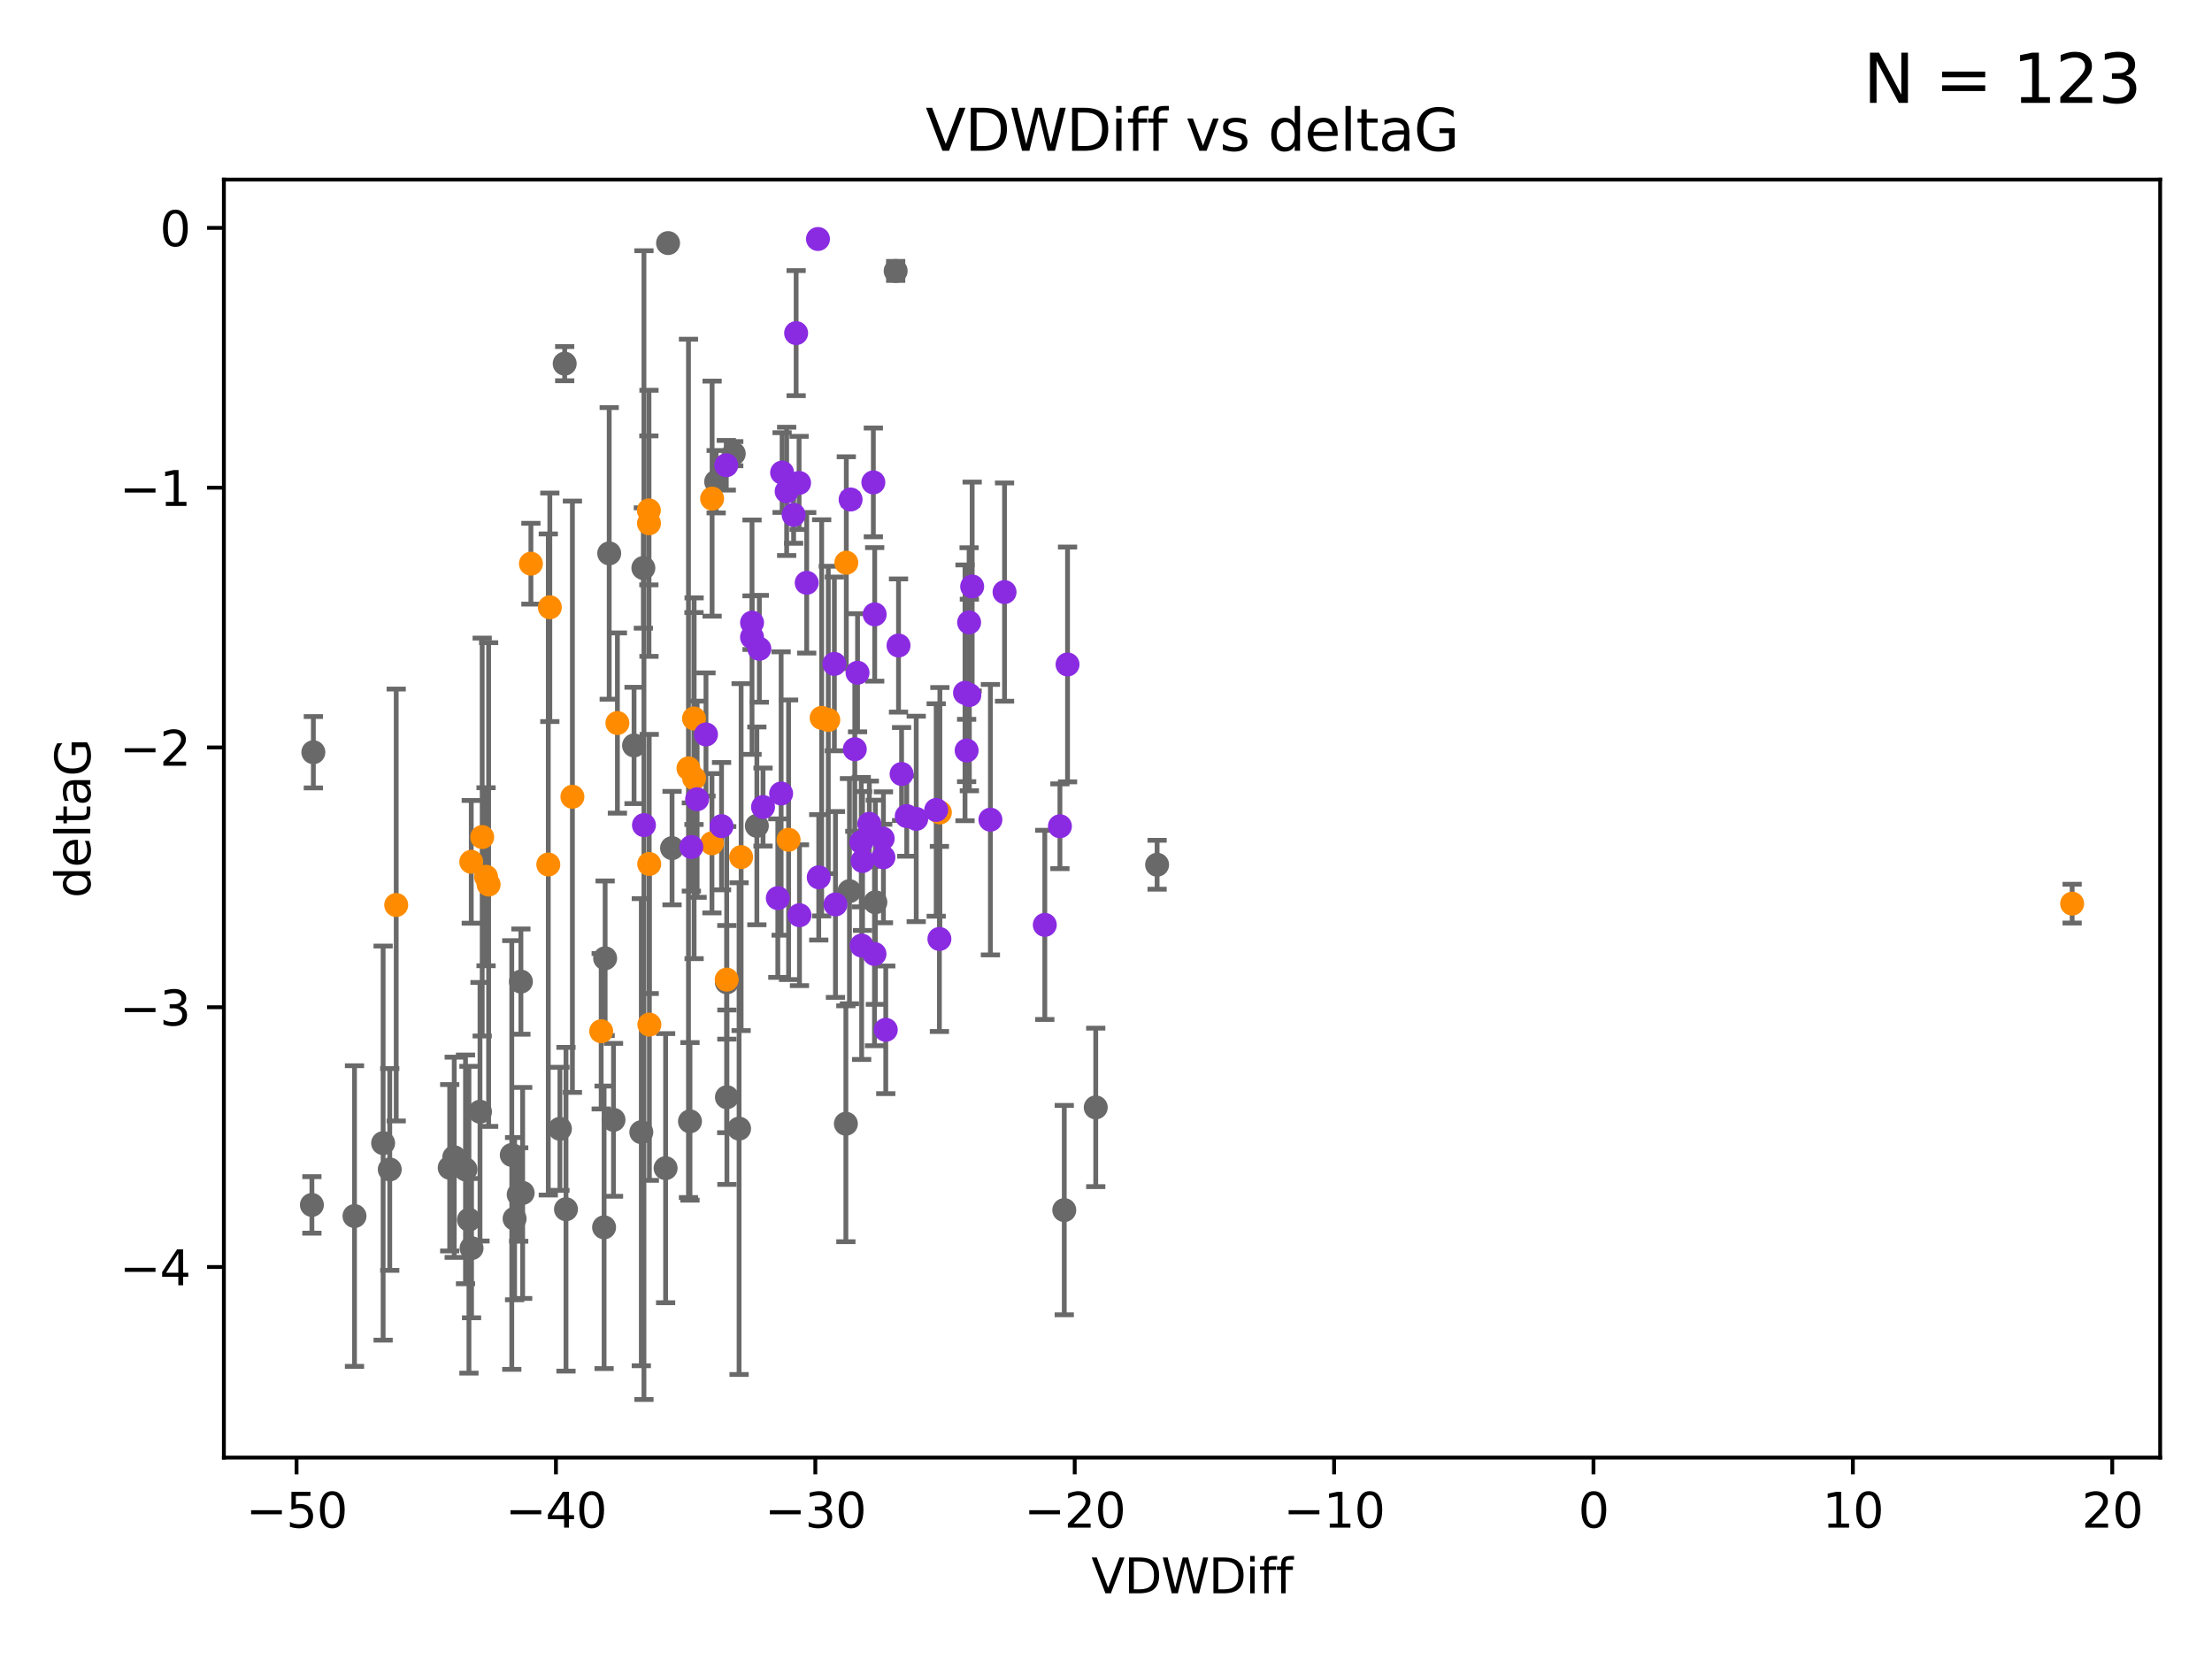 <?xml version="1.0" encoding="utf-8" standalone="no"?>
<!DOCTYPE svg PUBLIC "-//W3C//DTD SVG 1.1//EN"
  "http://www.w3.org/Graphics/SVG/1.1/DTD/svg11.dtd">
<svg xmlns:xlink="http://www.w3.org/1999/xlink" width="460.8pt" height="345.6pt" viewBox="0 0 460.8 345.6" xmlns="http://www.w3.org/2000/svg" version="1.1">
 <defs>
  <style type="text/css">*{stroke-linejoin: round; stroke-linecap: butt}</style>
 </defs>
 <g id="figure_1">
  <g id="patch_1">
   <path d="M 0 345.6 
L 460.8 345.6 
L 460.8 0 
L 0 0 
z
" style="fill: #ffffff"/>
  </g>
  <g id="axes_1">
   <g id="patch_2">
    <path d="M 46.64 303.64 
L 450 303.64 
L 450 37.411 
L 46.64 37.411 
z
" style="fill: #ffffff"/>
   </g>
   <g id="PathCollection_1">
    <defs>
     <path id="mdb8b8ea117" d="M 0 1.118 
C 0.297 1.118 0.581 1 0.791 0.791 
C 1 0.581 1.118 0.297 1.118 0 
C 1.118 -0.297 1 -0.581 0.791 -0.791 
C 0.581 -1 0.297 -1.118 0 -1.118 
C -0.297 -1.118 -0.581 -1 -0.791 -0.791 
C -1 -0.581 -1.118 -0.297 -1.118 0 
C -1.118 0.297 -1 0.581 -0.791 0.791 
C -0.581 1 -0.297 1.118 0 1.118 
z
" style="stroke: #696969"/>
    </defs>
    <g clip-path="url(#p0a09ec2ddf)">
     <use xlink:href="#mdb8b8ea117" x="73.849" y="253.325" style="fill: #696969; stroke: #696969"/>
     <use xlink:href="#mdb8b8ea117" x="94.625" y="241.079" style="fill: #696969; stroke: #696969"/>
     <use xlink:href="#mdb8b8ea117" x="108.054" y="248.838" style="fill: #696969; stroke: #696969"/>
     <use xlink:href="#mdb8b8ea117" x="93.681" y="243.266" style="fill: #696969; stroke: #696969"/>
     <use xlink:href="#mdb8b8ea117" x="99.992" y="231.596" style="fill: #696969; stroke: #696969"/>
     <use xlink:href="#mdb8b8ea117" x="116.645" y="235.151" style="fill: #696969; stroke: #696969"/>
     <use xlink:href="#mdb8b8ea117" x="79.812" y="238.13" style="fill: #696969; stroke: #696969"/>
     <use xlink:href="#mdb8b8ea117" x="108.88" y="248.509" style="fill: #696969; stroke: #696969"/>
     <use xlink:href="#mdb8b8ea117" x="117.905" y="251.908" style="fill: #696969; stroke: #696969"/>
     <use xlink:href="#mdb8b8ea117" x="96.974" y="243.599" style="fill: #696969; stroke: #696969"/>
     <use xlink:href="#mdb8b8ea117" x="106.614" y="240.602" style="fill: #696969; stroke: #696969"/>
     <use xlink:href="#mdb8b8ea117" x="108.514" y="204.484" style="fill: #696969; stroke: #696969"/>
     <use xlink:href="#mdb8b8ea117" x="107.201" y="253.87" style="fill: #696969; stroke: #696969"/>
     <use xlink:href="#mdb8b8ea117" x="65.278" y="156.702" style="fill: #696969; stroke: #696969"/>
     <use xlink:href="#mdb8b8ea117" x="126.908" y="115.279" style="fill: #696969; stroke: #696969"/>
     <use xlink:href="#mdb8b8ea117" x="97.69" y="254.09" style="fill: #696969; stroke: #696969"/>
     <use xlink:href="#mdb8b8ea117" x="64.975" y="251.008" style="fill: #696969; stroke: #696969"/>
     <use xlink:href="#mdb8b8ea117" x="81.192" y="243.619" style="fill: #696969; stroke: #696969"/>
     <use xlink:href="#mdb8b8ea117" x="98.231" y="260.014" style="fill: #696969; stroke: #696969"/>
     <use xlink:href="#mdb8b8ea117" x="143.735" y="233.595" style="fill: #696969; stroke: #696969"/>
     <use xlink:href="#mdb8b8ea117" x="151.416" y="204.633" style="fill: #696969; stroke: #696969"/>
     <use xlink:href="#mdb8b8ea117" x="117.636" y="75.759" style="fill: #696969; stroke: #696969"/>
     <use xlink:href="#mdb8b8ea117" x="125.843" y="255.674" style="fill: #696969; stroke: #696969"/>
     <use xlink:href="#mdb8b8ea117" x="151.43" y="228.571" style="fill: #696969; stroke: #696969"/>
     <use xlink:href="#mdb8b8ea117" x="134.023" y="118.324" style="fill: #696969; stroke: #696969"/>
     <use xlink:href="#mdb8b8ea117" x="140.002" y="176.679" style="fill: #696969; stroke: #696969"/>
     <use xlink:href="#mdb8b8ea117" x="139.17" y="50.636" style="fill: #696969; stroke: #696969"/>
     <use xlink:href="#mdb8b8ea117" x="182.356" y="187.958" style="fill: #696969; stroke: #696969"/>
     <use xlink:href="#mdb8b8ea117" x="132.083" y="155.289" style="fill: #696969; stroke: #696969"/>
     <use xlink:href="#mdb8b8ea117" x="133.597" y="235.853" style="fill: #696969; stroke: #696969"/>
     <use xlink:href="#mdb8b8ea117" x="153.963" y="235.114" style="fill: #696969; stroke: #696969"/>
     <use xlink:href="#mdb8b8ea117" x="126.061" y="199.626" style="fill: #696969; stroke: #696969"/>
     <use xlink:href="#mdb8b8ea117" x="127.806" y="233.282" style="fill: #696969; stroke: #696969"/>
     <use xlink:href="#mdb8b8ea117" x="138.661" y="243.35" style="fill: #696969; stroke: #696969"/>
     <use xlink:href="#mdb8b8ea117" x="176.957" y="185.643" style="fill: #696969; stroke: #696969"/>
     <use xlink:href="#mdb8b8ea117" x="176.212" y="234.097" style="fill: #696969; stroke: #696969"/>
     <use xlink:href="#mdb8b8ea117" x="221.707" y="252.087" style="fill: #696969; stroke: #696969"/>
     <use xlink:href="#mdb8b8ea117" x="157.668" y="172.045" style="fill: #696969; stroke: #696969"/>
     <use xlink:href="#mdb8b8ea117" x="149.192" y="100.35" style="fill: #696969; stroke: #696969"/>
     <use xlink:href="#mdb8b8ea117" x="186.584" y="56.44" style="fill: #696969; stroke: #696969"/>
     <use xlink:href="#mdb8b8ea117" x="152.852" y="94.508" style="fill: #696969; stroke: #696969"/>
     <use xlink:href="#mdb8b8ea117" x="241.046" y="180.14" style="fill: #696969; stroke: #696969"/>
     <use xlink:href="#mdb8b8ea117" x="228.264" y="230.693" style="fill: #696969; stroke: #696969"/>
    </g>
   </g>
   <g id="PathCollection_2">
    <defs>
     <path id="m8fc33b85fd" d="M 0 1.118 
C 0.297 1.118 0.581 1 0.791 0.791 
C 1 0.581 1.118 0.297 1.118 0 
C 1.118 -0.297 1 -0.581 0.791 -0.791 
C 0.581 -1 0.297 -1.118 0 -1.118 
C -0.297 -1.118 -0.581 -1 -0.791 -0.791 
C -1 -0.581 -1.118 -0.297 -1.118 0 
C -1.118 0.297 -1 0.581 -0.791 0.791 
C -0.581 1 -0.297 1.118 0 1.118 
z
" style="stroke: #ff8c00"/>
    </defs>
    <g clip-path="url(#p0a09ec2ddf)">
     <use xlink:href="#m8fc33b85fd" x="101.79" y="184.268" style="fill: #ff8c00; stroke: #ff8c00"/>
     <use xlink:href="#m8fc33b85fd" x="98.172" y="179.535" style="fill: #ff8c00; stroke: #ff8c00"/>
     <use xlink:href="#m8fc33b85fd" x="110.598" y="117.429" style="fill: #ff8c00; stroke: #ff8c00"/>
     <use xlink:href="#m8fc33b85fd" x="100.449" y="174.371" style="fill: #ff8c00; stroke: #ff8c00"/>
     <use xlink:href="#m8fc33b85fd" x="144.573" y="149.678" style="fill: #ff8c00; stroke: #ff8c00"/>
     <use xlink:href="#m8fc33b85fd" x="128.617" y="150.619" style="fill: #ff8c00; stroke: #ff8c00"/>
     <use xlink:href="#m8fc33b85fd" x="154.389" y="178.55" style="fill: #ff8c00; stroke: #ff8c00"/>
     <use xlink:href="#m8fc33b85fd" x="148.345" y="103.871" style="fill: #ff8c00; stroke: #ff8c00"/>
     <use xlink:href="#m8fc33b85fd" x="135.195" y="109.016" style="fill: #ff8c00; stroke: #ff8c00"/>
     <use xlink:href="#m8fc33b85fd" x="114.54" y="126.509" style="fill: #ff8c00; stroke: #ff8c00"/>
     <use xlink:href="#m8fc33b85fd" x="119.243" y="165.979" style="fill: #ff8c00; stroke: #ff8c00"/>
     <use xlink:href="#m8fc33b85fd" x="171.168" y="149.541" style="fill: #ff8c00; stroke: #ff8c00"/>
     <use xlink:href="#m8fc33b85fd" x="148.312" y="175.666" style="fill: #ff8c00; stroke: #ff8c00"/>
     <use xlink:href="#m8fc33b85fd" x="101.254" y="182.643" style="fill: #ff8c00; stroke: #ff8c00"/>
     <use xlink:href="#m8fc33b85fd" x="176.302" y="117.223" style="fill: #ff8c00; stroke: #ff8c00"/>
     <use xlink:href="#m8fc33b85fd" x="135.168" y="106.319" style="fill: #ff8c00; stroke: #ff8c00"/>
     <use xlink:href="#m8fc33b85fd" x="135.244" y="179.98" style="fill: #ff8c00; stroke: #ff8c00"/>
     <use xlink:href="#m8fc33b85fd" x="82.538" y="188.527" style="fill: #ff8c00; stroke: #ff8c00"/>
     <use xlink:href="#m8fc33b85fd" x="151.385" y="204.073" style="fill: #ff8c00; stroke: #ff8c00"/>
     <use xlink:href="#m8fc33b85fd" x="114.22" y="180.092" style="fill: #ff8c00; stroke: #ff8c00"/>
     <use xlink:href="#m8fc33b85fd" x="135.276" y="213.444" style="fill: #ff8c00; stroke: #ff8c00"/>
     <use xlink:href="#m8fc33b85fd" x="125.239" y="214.826" style="fill: #ff8c00; stroke: #ff8c00"/>
     <use xlink:href="#m8fc33b85fd" x="164.278" y="174.937" style="fill: #ff8c00; stroke: #ff8c00"/>
     <use xlink:href="#m8fc33b85fd" x="431.665" y="188.245" style="fill: #ff8c00; stroke: #ff8c00"/>
     <use xlink:href="#m8fc33b85fd" x="172.549" y="149.973" style="fill: #ff8c00; stroke: #ff8c00"/>
     <use xlink:href="#m8fc33b85fd" x="195.794" y="169.242" style="fill: #ff8c00; stroke: #ff8c00"/>
     <use xlink:href="#m8fc33b85fd" x="143.421" y="160.067" style="fill: #ff8c00; stroke: #ff8c00"/>
     <use xlink:href="#m8fc33b85fd" x="144.595" y="162.128" style="fill: #ff8c00; stroke: #ff8c00"/>
    </g>
   </g>
   <g id="PathCollection_3">
    <defs>
     <path id="mf0ef4b3036" d="M 0 1.118 
C 0.297 1.118 0.581 1 0.791 0.791 
C 1 0.581 1.118 0.297 1.118 0 
C 1.118 -0.297 1 -0.581 0.791 -0.791 
C 0.581 -1 0.297 -1.118 0 -1.118 
C -0.297 -1.118 -0.581 -1 -0.791 -0.791 
C -1 -0.581 -1.118 -0.297 -1.118 0 
C -1.118 0.297 -1 0.581 -0.791 0.791 
C -0.581 1 -0.297 1.118 0 1.118 
z
" style="stroke: #8a2be2"/>
    </defs>
    <g clip-path="url(#p0a09ec2ddf)">
     <use xlink:href="#mf0ef4b3036" x="150.31" y="172.105" style="fill: #8a2be2; stroke: #8a2be2"/>
     <use xlink:href="#mf0ef4b3036" x="188.892" y="170.009" style="fill: #8a2be2; stroke: #8a2be2"/>
     <use xlink:href="#mf0ef4b3036" x="190.866" y="170.59" style="fill: #8a2be2; stroke: #8a2be2"/>
     <use xlink:href="#mf0ef4b3036" x="158.187" y="135.155" style="fill: #8a2be2; stroke: #8a2be2"/>
     <use xlink:href="#mf0ef4b3036" x="147.07" y="153.003" style="fill: #8a2be2; stroke: #8a2be2"/>
     <use xlink:href="#mf0ef4b3036" x="165.849" y="69.395" style="fill: #8a2be2; stroke: #8a2be2"/>
     <use xlink:href="#mf0ef4b3036" x="201.366" y="156.341" style="fill: #8a2be2; stroke: #8a2be2"/>
     <use xlink:href="#mf0ef4b3036" x="145.221" y="166.492" style="fill: #8a2be2; stroke: #8a2be2"/>
     <use xlink:href="#mf0ef4b3036" x="174.041" y="188.415" style="fill: #8a2be2; stroke: #8a2be2"/>
     <use xlink:href="#mf0ef4b3036" x="178.643" y="140.147" style="fill: #8a2be2; stroke: #8a2be2"/>
     <use xlink:href="#mf0ef4b3036" x="170.559" y="182.761" style="fill: #8a2be2; stroke: #8a2be2"/>
     <use xlink:href="#mf0ef4b3036" x="195.027" y="168.733" style="fill: #8a2be2; stroke: #8a2be2"/>
     <use xlink:href="#mf0ef4b3036" x="158.953" y="168.119" style="fill: #8a2be2; stroke: #8a2be2"/>
     <use xlink:href="#mf0ef4b3036" x="162.724" y="165.305" style="fill: #8a2be2; stroke: #8a2be2"/>
     <use xlink:href="#mf0ef4b3036" x="209.265" y="123.342" style="fill: #8a2be2; stroke: #8a2be2"/>
     <use xlink:href="#mf0ef4b3036" x="173.813" y="138.304" style="fill: #8a2be2; stroke: #8a2be2"/>
     <use xlink:href="#mf0ef4b3036" x="156.659" y="132.734" style="fill: #8a2be2; stroke: #8a2be2"/>
     <use xlink:href="#mf0ef4b3036" x="156.665" y="129.712" style="fill: #8a2be2; stroke: #8a2be2"/>
     <use xlink:href="#mf0ef4b3036" x="182.215" y="127.987" style="fill: #8a2be2; stroke: #8a2be2"/>
     <use xlink:href="#mf0ef4b3036" x="184.521" y="214.53" style="fill: #8a2be2; stroke: #8a2be2"/>
     <use xlink:href="#mf0ef4b3036" x="217.651" y="192.669" style="fill: #8a2be2; stroke: #8a2be2"/>
     <use xlink:href="#mf0ef4b3036" x="166.464" y="100.603" style="fill: #8a2be2; stroke: #8a2be2"/>
     <use xlink:href="#mf0ef4b3036" x="201.936" y="144.781" style="fill: #8a2be2; stroke: #8a2be2"/>
     <use xlink:href="#mf0ef4b3036" x="134.147" y="171.886" style="fill: #8a2be2; stroke: #8a2be2"/>
     <use xlink:href="#mf0ef4b3036" x="183.887" y="174.684" style="fill: #8a2be2; stroke: #8a2be2"/>
     <use xlink:href="#mf0ef4b3036" x="170.398" y="49.788" style="fill: #8a2be2; stroke: #8a2be2"/>
     <use xlink:href="#mf0ef4b3036" x="144.02" y="176.446" style="fill: #8a2be2; stroke: #8a2be2"/>
     <use xlink:href="#mf0ef4b3036" x="195.695" y="195.602" style="fill: #8a2be2; stroke: #8a2be2"/>
     <use xlink:href="#mf0ef4b3036" x="179.684" y="179.36" style="fill: #8a2be2; stroke: #8a2be2"/>
     <use xlink:href="#mf0ef4b3036" x="168.051" y="121.41" style="fill: #8a2be2; stroke: #8a2be2"/>
     <use xlink:href="#mf0ef4b3036" x="162.034" y="187.097" style="fill: #8a2be2; stroke: #8a2be2"/>
     <use xlink:href="#mf0ef4b3036" x="187.817" y="161.237" style="fill: #8a2be2; stroke: #8a2be2"/>
     <use xlink:href="#mf0ef4b3036" x="165.325" y="107.252" style="fill: #8a2be2; stroke: #8a2be2"/>
     <use xlink:href="#mf0ef4b3036" x="177.197" y="104.057" style="fill: #8a2be2; stroke: #8a2be2"/>
     <use xlink:href="#mf0ef4b3036" x="151.298" y="96.924" style="fill: #8a2be2; stroke: #8a2be2"/>
     <use xlink:href="#mf0ef4b3036" x="201.03" y="144.327" style="fill: #8a2be2; stroke: #8a2be2"/>
     <use xlink:href="#mf0ef4b3036" x="162.926" y="98.446" style="fill: #8a2be2; stroke: #8a2be2"/>
     <use xlink:href="#mf0ef4b3036" x="163.874" y="102.358" style="fill: #8a2be2; stroke: #8a2be2"/>
     <use xlink:href="#mf0ef4b3036" x="201.884" y="129.663" style="fill: #8a2be2; stroke: #8a2be2"/>
     <use xlink:href="#mf0ef4b3036" x="178.072" y="156.074" style="fill: #8a2be2; stroke: #8a2be2"/>
     <use xlink:href="#mf0ef4b3036" x="181.097" y="171.621" style="fill: #8a2be2; stroke: #8a2be2"/>
     <use xlink:href="#mf0ef4b3036" x="220.801" y="172.125" style="fill: #8a2be2; stroke: #8a2be2"/>
     <use xlink:href="#mf0ef4b3036" x="222.388" y="138.419" style="fill: #8a2be2; stroke: #8a2be2"/>
     <use xlink:href="#mf0ef4b3036" x="182.174" y="198.734" style="fill: #8a2be2; stroke: #8a2be2"/>
     <use xlink:href="#mf0ef4b3036" x="206.318" y="170.754" style="fill: #8a2be2; stroke: #8a2be2"/>
     <use xlink:href="#mf0ef4b3036" x="181.934" y="100.491" style="fill: #8a2be2; stroke: #8a2be2"/>
     <use xlink:href="#mf0ef4b3036" x="184.035" y="178.594" style="fill: #8a2be2; stroke: #8a2be2"/>
     <use xlink:href="#mf0ef4b3036" x="202.52" y="122.178" style="fill: #8a2be2; stroke: #8a2be2"/>
     <use xlink:href="#mf0ef4b3036" x="166.545" y="190.656" style="fill: #8a2be2; stroke: #8a2be2"/>
     <use xlink:href="#mf0ef4b3036" x="179.415" y="175.435" style="fill: #8a2be2; stroke: #8a2be2"/>
     <use xlink:href="#mf0ef4b3036" x="187.178" y="134.47" style="fill: #8a2be2; stroke: #8a2be2"/>
     <use xlink:href="#mf0ef4b3036" x="179.498" y="196.977" style="fill: #8a2be2; stroke: #8a2be2"/>
    </g>
   </g>
   <g id="matplotlib.axis_1">
    <g id="xtick_1">
     <g id="line2d_1">
      <defs>
       <path id="m8b716b30c8" d="M 0 0 
L 0 3.5 
" style="stroke: #000000; stroke-width: 0.8"/>
      </defs>
      <g>
       <use xlink:href="#m8b716b30c8" x="61.777" y="303.64" style="stroke: #000000; stroke-width: 0.8"/>
      </g>
     </g>
     <g id="text_1">
      <!-- −50 -->
      <g transform="translate(51.225 318.238)scale(0.1 -0.1)">
       <defs>
        <path id="DejaVuSans-2212" d="M 678 2272 
L 4684 2272 
L 4684 1741 
L 678 1741 
L 678 2272 
z
" transform="scale(0.016)"/>
        <path id="DejaVuSans-35" d="M 691 4666 
L 3169 4666 
L 3169 4134 
L 1269 4134 
L 1269 2991 
Q 1406 3038 1543 3061 
Q 1681 3084 1819 3084 
Q 2600 3084 3056 2656 
Q 3513 2228 3513 1497 
Q 3513 744 3044 326 
Q 2575 -91 1722 -91 
Q 1428 -91 1123 -41 
Q 819 9 494 109 
L 494 744 
Q 775 591 1075 516 
Q 1375 441 1709 441 
Q 2250 441 2565 725 
Q 2881 1009 2881 1497 
Q 2881 1984 2565 2268 
Q 2250 2553 1709 2553 
Q 1456 2553 1204 2497 
Q 953 2441 691 2322 
L 691 4666 
z
" transform="scale(0.016)"/>
        <path id="DejaVuSans-30" d="M 2034 4250 
Q 1547 4250 1301 3770 
Q 1056 3291 1056 2328 
Q 1056 1369 1301 889 
Q 1547 409 2034 409 
Q 2525 409 2770 889 
Q 3016 1369 3016 2328 
Q 3016 3291 2770 3770 
Q 2525 4250 2034 4250 
z
M 2034 4750 
Q 2819 4750 3233 4129 
Q 3647 3509 3647 2328 
Q 3647 1150 3233 529 
Q 2819 -91 2034 -91 
Q 1250 -91 836 529 
Q 422 1150 422 2328 
Q 422 3509 836 4129 
Q 1250 4750 2034 4750 
z
" transform="scale(0.016)"/>
       </defs>
       <use xlink:href="#DejaVuSans-2212"/>
       <use xlink:href="#DejaVuSans-35" x="83.789"/>
       <use xlink:href="#DejaVuSans-30" x="147.412"/>
      </g>
     </g>
    </g>
    <g id="xtick_2">
     <g id="line2d_2">
      <g>
       <use xlink:href="#m8b716b30c8" x="115.812" y="303.64" style="stroke: #000000; stroke-width: 0.8"/>
      </g>
     </g>
     <g id="text_2">
      <!-- −40 -->
      <g transform="translate(105.26 318.238)scale(0.1 -0.1)">
       <defs>
        <path id="DejaVuSans-34" d="M 2419 4116 
L 825 1625 
L 2419 1625 
L 2419 4116 
z
M 2253 4666 
L 3047 4666 
L 3047 1625 
L 3713 1625 
L 3713 1100 
L 3047 1100 
L 3047 0 
L 2419 0 
L 2419 1100 
L 313 1100 
L 313 1709 
L 2253 4666 
z
" transform="scale(0.016)"/>
       </defs>
       <use xlink:href="#DejaVuSans-2212"/>
       <use xlink:href="#DejaVuSans-34" x="83.789"/>
       <use xlink:href="#DejaVuSans-30" x="147.412"/>
      </g>
     </g>
    </g>
    <g id="xtick_3">
     <g id="line2d_3">
      <g>
       <use xlink:href="#m8b716b30c8" x="169.847" y="303.64" style="stroke: #000000; stroke-width: 0.8"/>
      </g>
     </g>
     <g id="text_3">
      <!-- −30 -->
      <g transform="translate(159.295 318.238)scale(0.1 -0.1)">
       <defs>
        <path id="DejaVuSans-33" d="M 2597 2516 
Q 3050 2419 3304 2112 
Q 3559 1806 3559 1356 
Q 3559 666 3084 287 
Q 2609 -91 1734 -91 
Q 1441 -91 1130 -33 
Q 819 25 488 141 
L 488 750 
Q 750 597 1062 519 
Q 1375 441 1716 441 
Q 2309 441 2620 675 
Q 2931 909 2931 1356 
Q 2931 1769 2642 2001 
Q 2353 2234 1838 2234 
L 1294 2234 
L 1294 2753 
L 1863 2753 
Q 2328 2753 2575 2939 
Q 2822 3125 2822 3475 
Q 2822 3834 2567 4026 
Q 2313 4219 1838 4219 
Q 1578 4219 1281 4162 
Q 984 4106 628 3988 
L 628 4550 
Q 988 4650 1302 4700 
Q 1616 4750 1894 4750 
Q 2613 4750 3031 4423 
Q 3450 4097 3450 3541 
Q 3450 3153 3228 2886 
Q 3006 2619 2597 2516 
z
" transform="scale(0.016)"/>
       </defs>
       <use xlink:href="#DejaVuSans-2212"/>
       <use xlink:href="#DejaVuSans-33" x="83.789"/>
       <use xlink:href="#DejaVuSans-30" x="147.412"/>
      </g>
     </g>
    </g>
    <g id="xtick_4">
     <g id="line2d_4">
      <g>
       <use xlink:href="#m8b716b30c8" x="223.882" y="303.64" style="stroke: #000000; stroke-width: 0.8"/>
      </g>
     </g>
     <g id="text_4">
      <!-- −20 -->
      <g transform="translate(213.329 318.238)scale(0.1 -0.1)">
       <defs>
        <path id="DejaVuSans-32" d="M 1228 531 
L 3431 531 
L 3431 0 
L 469 0 
L 469 531 
Q 828 903 1448 1529 
Q 2069 2156 2228 2338 
Q 2531 2678 2651 2914 
Q 2772 3150 2772 3378 
Q 2772 3750 2511 3984 
Q 2250 4219 1831 4219 
Q 1534 4219 1204 4116 
Q 875 4013 500 3803 
L 500 4441 
Q 881 4594 1212 4672 
Q 1544 4750 1819 4750 
Q 2544 4750 2975 4387 
Q 3406 4025 3406 3419 
Q 3406 3131 3298 2873 
Q 3191 2616 2906 2266 
Q 2828 2175 2409 1742 
Q 1991 1309 1228 531 
z
" transform="scale(0.016)"/>
       </defs>
       <use xlink:href="#DejaVuSans-2212"/>
       <use xlink:href="#DejaVuSans-32" x="83.789"/>
       <use xlink:href="#DejaVuSans-30" x="147.412"/>
      </g>
     </g>
    </g>
    <g id="xtick_5">
     <g id="line2d_5">
      <g>
       <use xlink:href="#m8b716b30c8" x="277.916" y="303.64" style="stroke: #000000; stroke-width: 0.8"/>
      </g>
     </g>
     <g id="text_5">
      <!-- −10 -->
      <g transform="translate(267.364 318.238)scale(0.1 -0.1)">
       <defs>
        <path id="DejaVuSans-31" d="M 794 531 
L 1825 531 
L 1825 4091 
L 703 3866 
L 703 4441 
L 1819 4666 
L 2450 4666 
L 2450 531 
L 3481 531 
L 3481 0 
L 794 0 
L 794 531 
z
" transform="scale(0.016)"/>
       </defs>
       <use xlink:href="#DejaVuSans-2212"/>
       <use xlink:href="#DejaVuSans-31" x="83.789"/>
       <use xlink:href="#DejaVuSans-30" x="147.412"/>
      </g>
     </g>
    </g>
    <g id="xtick_6">
     <g id="line2d_6">
      <g>
       <use xlink:href="#m8b716b30c8" x="331.951" y="303.64" style="stroke: #000000; stroke-width: 0.8"/>
      </g>
     </g>
     <g id="text_6">
      <!-- 0 -->
      <g transform="translate(328.77 318.238)scale(0.1 -0.1)">
       <use xlink:href="#DejaVuSans-30"/>
      </g>
     </g>
    </g>
    <g id="xtick_7">
     <g id="line2d_7">
      <g>
       <use xlink:href="#m8b716b30c8" x="385.986" y="303.64" style="stroke: #000000; stroke-width: 0.8"/>
      </g>
     </g>
     <g id="text_7">
      <!-- 10 -->
      <g transform="translate(379.624 318.238)scale(0.1 -0.1)">
       <use xlink:href="#DejaVuSans-31"/>
       <use xlink:href="#DejaVuSans-30" x="63.623"/>
      </g>
     </g>
    </g>
    <g id="xtick_8">
     <g id="line2d_8">
      <g>
       <use xlink:href="#m8b716b30c8" x="440.021" y="303.64" style="stroke: #000000; stroke-width: 0.8"/>
      </g>
     </g>
     <g id="text_8">
      <!-- 20 -->
      <g transform="translate(433.658 318.238)scale(0.1 -0.1)">
       <use xlink:href="#DejaVuSans-32"/>
       <use xlink:href="#DejaVuSans-30" x="63.623"/>
      </g>
     </g>
    </g>
    <g id="text_9">
     <!-- VDWDiff -->
     <g transform="translate(227.347 331.917)scale(0.1 -0.1)">
      <defs>
       <path id="DejaVuSans-56" d="M 1831 0 
L 50 4666 
L 709 4666 
L 2188 738 
L 3669 4666 
L 4325 4666 
L 2547 0 
L 1831 0 
z
" transform="scale(0.016)"/>
       <path id="DejaVuSans-44" d="M 1259 4147 
L 1259 519 
L 2022 519 
Q 2988 519 3436 956 
Q 3884 1394 3884 2338 
Q 3884 3275 3436 3711 
Q 2988 4147 2022 4147 
L 1259 4147 
z
M 628 4666 
L 1925 4666 
Q 3281 4666 3915 4102 
Q 4550 3538 4550 2338 
Q 4550 1131 3912 565 
Q 3275 0 1925 0 
L 628 0 
L 628 4666 
z
" transform="scale(0.016)"/>
       <path id="DejaVuSans-57" d="M 213 4666 
L 850 4666 
L 1831 722 
L 2809 4666 
L 3519 4666 
L 4500 722 
L 5478 4666 
L 6119 4666 
L 4947 0 
L 4153 0 
L 3169 4050 
L 2175 0 
L 1381 0 
L 213 4666 
z
" transform="scale(0.016)"/>
       <path id="DejaVuSans-69" d="M 603 3500 
L 1178 3500 
L 1178 0 
L 603 0 
L 603 3500 
z
M 603 4863 
L 1178 4863 
L 1178 4134 
L 603 4134 
L 603 4863 
z
" transform="scale(0.016)"/>
       <path id="DejaVuSans-66" d="M 2375 4863 
L 2375 4384 
L 1825 4384 
Q 1516 4384 1395 4259 
Q 1275 4134 1275 3809 
L 1275 3500 
L 2222 3500 
L 2222 3053 
L 1275 3053 
L 1275 0 
L 697 0 
L 697 3053 
L 147 3053 
L 147 3500 
L 697 3500 
L 697 3744 
Q 697 4328 969 4595 
Q 1241 4863 1831 4863 
L 2375 4863 
z
" transform="scale(0.016)"/>
      </defs>
      <use xlink:href="#DejaVuSans-56"/>
      <use xlink:href="#DejaVuSans-44" x="68.408"/>
      <use xlink:href="#DejaVuSans-57" x="145.41"/>
      <use xlink:href="#DejaVuSans-44" x="244.287"/>
      <use xlink:href="#DejaVuSans-69" x="321.289"/>
      <use xlink:href="#DejaVuSans-66" x="349.072"/>
      <use xlink:href="#DejaVuSans-66" x="384.277"/>
     </g>
    </g>
   </g>
   <g id="matplotlib.axis_2">
    <g id="ytick_1">
     <g id="line2d_9">
      <defs>
       <path id="m5b02e19295" d="M 0 0 
L -3.5 0 
" style="stroke: #000000; stroke-width: 0.8"/>
      </defs>
      <g>
       <use xlink:href="#m5b02e19295" x="46.64" y="263.938" style="stroke: #000000; stroke-width: 0.8"/>
      </g>
     </g>
     <g id="text_10">
      <!-- −4 -->
      <g transform="translate(24.898 267.738)scale(0.1 -0.1)">
       <use xlink:href="#DejaVuSans-2212"/>
       <use xlink:href="#DejaVuSans-34" x="83.789"/>
      </g>
     </g>
    </g>
    <g id="ytick_2">
     <g id="line2d_10">
      <g>
       <use xlink:href="#m5b02e19295" x="46.64" y="209.823" style="stroke: #000000; stroke-width: 0.8"/>
      </g>
     </g>
     <g id="text_11">
      <!-- −3 -->
      <g transform="translate(24.898 213.622)scale(0.1 -0.1)">
       <use xlink:href="#DejaVuSans-2212"/>
       <use xlink:href="#DejaVuSans-33" x="83.789"/>
      </g>
     </g>
    </g>
    <g id="ytick_3">
     <g id="line2d_11">
      <g>
       <use xlink:href="#m5b02e19295" x="46.64" y="155.708" style="stroke: #000000; stroke-width: 0.8"/>
      </g>
     </g>
     <g id="text_12">
      <!-- −2 -->
      <g transform="translate(24.898 159.507)scale(0.1 -0.1)">
       <use xlink:href="#DejaVuSans-2212"/>
       <use xlink:href="#DejaVuSans-32" x="83.789"/>
      </g>
     </g>
    </g>
    <g id="ytick_4">
     <g id="line2d_12">
      <g>
       <use xlink:href="#m5b02e19295" x="46.64" y="101.593" style="stroke: #000000; stroke-width: 0.8"/>
      </g>
     </g>
     <g id="text_13">
      <!-- −1 -->
      <g transform="translate(24.898 105.392)scale(0.1 -0.1)">
       <use xlink:href="#DejaVuSans-2212"/>
       <use xlink:href="#DejaVuSans-31" x="83.789"/>
      </g>
     </g>
    </g>
    <g id="ytick_5">
     <g id="line2d_13">
      <g>
       <use xlink:href="#m5b02e19295" x="46.64" y="47.477" style="stroke: #000000; stroke-width: 0.8"/>
      </g>
     </g>
     <g id="text_14">
      <!-- 0 -->
      <g transform="translate(33.278 51.277)scale(0.1 -0.1)">
       <use xlink:href="#DejaVuSans-30"/>
      </g>
     </g>
    </g>
    <g id="text_15">
     <!-- deltaG -->
     <g transform="translate(18.818 187.064)rotate(-90)scale(0.1 -0.1)">
      <defs>
       <path id="DejaVuSans-64" d="M 2906 2969 
L 2906 4863 
L 3481 4863 
L 3481 0 
L 2906 0 
L 2906 525 
Q 2725 213 2448 61 
Q 2172 -91 1784 -91 
Q 1150 -91 751 415 
Q 353 922 353 1747 
Q 353 2572 751 3078 
Q 1150 3584 1784 3584 
Q 2172 3584 2448 3432 
Q 2725 3281 2906 2969 
z
M 947 1747 
Q 947 1113 1208 752 
Q 1469 391 1925 391 
Q 2381 391 2643 752 
Q 2906 1113 2906 1747 
Q 2906 2381 2643 2742 
Q 2381 3103 1925 3103 
Q 1469 3103 1208 2742 
Q 947 2381 947 1747 
z
" transform="scale(0.016)"/>
       <path id="DejaVuSans-65" d="M 3597 1894 
L 3597 1613 
L 953 1613 
Q 991 1019 1311 708 
Q 1631 397 2203 397 
Q 2534 397 2845 478 
Q 3156 559 3463 722 
L 3463 178 
Q 3153 47 2828 -22 
Q 2503 -91 2169 -91 
Q 1331 -91 842 396 
Q 353 884 353 1716 
Q 353 2575 817 3079 
Q 1281 3584 2069 3584 
Q 2775 3584 3186 3129 
Q 3597 2675 3597 1894 
z
M 3022 2063 
Q 3016 2534 2758 2815 
Q 2500 3097 2075 3097 
Q 1594 3097 1305 2825 
Q 1016 2553 972 2059 
L 3022 2063 
z
" transform="scale(0.016)"/>
       <path id="DejaVuSans-6c" d="M 603 4863 
L 1178 4863 
L 1178 0 
L 603 0 
L 603 4863 
z
" transform="scale(0.016)"/>
       <path id="DejaVuSans-74" d="M 1172 4494 
L 1172 3500 
L 2356 3500 
L 2356 3053 
L 1172 3053 
L 1172 1153 
Q 1172 725 1289 603 
Q 1406 481 1766 481 
L 2356 481 
L 2356 0 
L 1766 0 
Q 1100 0 847 248 
Q 594 497 594 1153 
L 594 3053 
L 172 3053 
L 172 3500 
L 594 3500 
L 594 4494 
L 1172 4494 
z
" transform="scale(0.016)"/>
       <path id="DejaVuSans-61" d="M 2194 1759 
Q 1497 1759 1228 1600 
Q 959 1441 959 1056 
Q 959 750 1161 570 
Q 1363 391 1709 391 
Q 2188 391 2477 730 
Q 2766 1069 2766 1631 
L 2766 1759 
L 2194 1759 
z
M 3341 1997 
L 3341 0 
L 2766 0 
L 2766 531 
Q 2569 213 2275 61 
Q 1981 -91 1556 -91 
Q 1019 -91 701 211 
Q 384 513 384 1019 
Q 384 1609 779 1909 
Q 1175 2209 1959 2209 
L 2766 2209 
L 2766 2266 
Q 2766 2663 2505 2880 
Q 2244 3097 1772 3097 
Q 1472 3097 1187 3025 
Q 903 2953 641 2809 
L 641 3341 
Q 956 3463 1253 3523 
Q 1550 3584 1831 3584 
Q 2591 3584 2966 3190 
Q 3341 2797 3341 1997 
z
" transform="scale(0.016)"/>
       <path id="DejaVuSans-47" d="M 3809 666 
L 3809 1919 
L 2778 1919 
L 2778 2438 
L 4434 2438 
L 4434 434 
Q 4069 175 3628 42 
Q 3188 -91 2688 -91 
Q 1594 -91 976 548 
Q 359 1188 359 2328 
Q 359 3472 976 4111 
Q 1594 4750 2688 4750 
Q 3144 4750 3555 4637 
Q 3966 4525 4313 4306 
L 4313 3634 
Q 3963 3931 3569 4081 
Q 3175 4231 2741 4231 
Q 1884 4231 1454 3753 
Q 1025 3275 1025 2328 
Q 1025 1384 1454 906 
Q 1884 428 2741 428 
Q 3075 428 3337 486 
Q 3600 544 3809 666 
z
" transform="scale(0.016)"/>
      </defs>
      <use xlink:href="#DejaVuSans-64"/>
      <use xlink:href="#DejaVuSans-65" x="63.477"/>
      <use xlink:href="#DejaVuSans-6c" x="125"/>
      <use xlink:href="#DejaVuSans-74" x="152.783"/>
      <use xlink:href="#DejaVuSans-61" x="191.992"/>
      <use xlink:href="#DejaVuSans-47" x="253.271"/>
     </g>
    </g>
   </g>
   <g id="LineCollection_1">
    <path d="M 73.849 284.638 
L 73.849 222.012 
" clip-path="url(#p0a09ec2ddf)" style="fill: none; stroke: #696969"/>
    <path d="M 94.625 261.933 
L 94.625 220.224 
" clip-path="url(#p0a09ec2ddf)" style="fill: none; stroke: #696969"/>
    <path d="M 108.054 258.573 
L 108.054 239.104 
" clip-path="url(#p0a09ec2ddf)" style="fill: none; stroke: #696969"/>
    <path d="M 93.681 260.597 
L 93.681 225.935 
" clip-path="url(#p0a09ec2ddf)" style="fill: none; stroke: #696969"/>
    <path d="M 99.992 258.529 
L 99.992 204.664 
" clip-path="url(#p0a09ec2ddf)" style="fill: none; stroke: #696969"/>
    <path d="M 116.645 247.97 
L 116.645 222.332 
" clip-path="url(#p0a09ec2ddf)" style="fill: none; stroke: #696969"/>
    <path d="M 79.812 279.177 
L 79.812 197.084 
" clip-path="url(#p0a09ec2ddf)" style="fill: none; stroke: #696969"/>
    <path d="M 108.88 270.486 
L 108.88 226.532 
" clip-path="url(#p0a09ec2ddf)" style="fill: none; stroke: #696969"/>
    <path d="M 117.905 285.629 
L 117.905 218.186 
" clip-path="url(#p0a09ec2ddf)" style="fill: none; stroke: #696969"/>
    <path d="M 96.974 267.424 
L 96.974 219.775 
" clip-path="url(#p0a09ec2ddf)" style="fill: none; stroke: #696969"/>
    <path d="M 106.614 285.256 
L 106.614 195.949 
" clip-path="url(#p0a09ec2ddf)" style="fill: none; stroke: #696969"/>
    <path d="M 108.514 215.446 
L 108.514 193.522 
" clip-path="url(#p0a09ec2ddf)" style="fill: none; stroke: #696969"/>
    <path d="M 107.201 270.766 
L 107.201 236.975 
" clip-path="url(#p0a09ec2ddf)" style="fill: none; stroke: #696969"/>
    <path d="M 65.278 164.137 
L 65.278 149.267 
" clip-path="url(#p0a09ec2ddf)" style="fill: none; stroke: #696969"/>
    <path d="M 126.908 145.652 
L 126.908 84.907 
" clip-path="url(#p0a09ec2ddf)" style="fill: none; stroke: #696969"/>
    <path d="M 97.69 286.042 
L 97.69 222.138 
" clip-path="url(#p0a09ec2ddf)" style="fill: none; stroke: #696969"/>
    <path d="M 64.975 256.894 
L 64.975 245.122 
" clip-path="url(#p0a09ec2ddf)" style="fill: none; stroke: #696969"/>
    <path d="M 81.192 264.634 
L 81.192 222.604 
" clip-path="url(#p0a09ec2ddf)" style="fill: none; stroke: #696969"/>
    <path d="M 98.231 274.518 
L 98.231 245.511 
" clip-path="url(#p0a09ec2ddf)" style="fill: none; stroke: #696969"/>
    <path d="M 143.735 250.01 
L 143.735 217.181 
" clip-path="url(#p0a09ec2ddf)" style="fill: none; stroke: #696969"/>
    <path d="M 151.416 216.469 
L 151.416 192.797 
" clip-path="url(#p0a09ec2ddf)" style="fill: none; stroke: #696969"/>
    <path d="M 117.636 79.318 
L 117.636 72.199 
" clip-path="url(#p0a09ec2ddf)" style="fill: none; stroke: #696969"/>
    <path d="M 125.843 285.1 
L 125.843 226.248 
" clip-path="url(#p0a09ec2ddf)" style="fill: none; stroke: #696969"/>
    <path d="M 151.43 246.739 
L 151.43 210.403 
" clip-path="url(#p0a09ec2ddf)" style="fill: none; stroke: #696969"/>
    <path d="M 134.023 130.863 
L 134.023 105.786 
" clip-path="url(#p0a09ec2ddf)" style="fill: none; stroke: #696969"/>
    <path d="M 140.002 188.493 
L 140.002 164.865 
" clip-path="url(#p0a09ec2ddf)" style="fill: none; stroke: #696969"/>
    <path d="M 139.17 51.443 
L 139.17 49.829 
" clip-path="url(#p0a09ec2ddf)" style="fill: none; stroke: #696969"/>
    <path d="M 182.356 209.225 
L 182.356 166.692 
" clip-path="url(#p0a09ec2ddf)" style="fill: none; stroke: #696969"/>
    <path d="M 132.083 167.402 
L 132.083 143.176 
" clip-path="url(#p0a09ec2ddf)" style="fill: none; stroke: #696969"/>
    <path d="M 133.597 284.507 
L 133.597 187.199 
" clip-path="url(#p0a09ec2ddf)" style="fill: none; stroke: #696969"/>
    <path d="M 153.963 286.328 
L 153.963 183.899 
" clip-path="url(#p0a09ec2ddf)" style="fill: none; stroke: #696969"/>
    <path d="M 126.061 215.728 
L 126.061 183.523 
" clip-path="url(#p0a09ec2ddf)" style="fill: none; stroke: #696969"/>
    <path d="M 127.806 249.209 
L 127.806 217.354 
" clip-path="url(#p0a09ec2ddf)" style="fill: none; stroke: #696969"/>
    <path d="M 138.661 271.382 
L 138.661 215.318 
" clip-path="url(#p0a09ec2ddf)" style="fill: none; stroke: #696969"/>
    <path d="M 176.957 209.095 
L 176.957 162.19 
" clip-path="url(#p0a09ec2ddf)" style="fill: none; stroke: #696969"/>
    <path d="M 176.212 258.665 
L 176.212 209.528 
" clip-path="url(#p0a09ec2ddf)" style="fill: none; stroke: #696969"/>
    <path d="M 221.707 273.896 
L 221.707 230.278 
" clip-path="url(#p0a09ec2ddf)" style="fill: none; stroke: #696969"/>
    <path d="M 157.668 192.648 
L 157.668 151.442 
" clip-path="url(#p0a09ec2ddf)" style="fill: none; stroke: #696969"/>
    <path d="M 149.192 106.847 
L 149.192 93.853 
" clip-path="url(#p0a09ec2ddf)" style="fill: none; stroke: #696969"/>
    <path d="M 186.584 58.418 
L 186.584 54.462 
" clip-path="url(#p0a09ec2ddf)" style="fill: none; stroke: #696969"/>
    <path d="M 152.852 97.035 
L 152.852 91.981 
" clip-path="url(#p0a09ec2ddf)" style="fill: none; stroke: #696969"/>
    <path d="M 241.046 185.233 
L 241.046 175.048 
" clip-path="url(#p0a09ec2ddf)" style="fill: none; stroke: #696969"/>
    <path d="M 228.264 247.197 
L 228.264 214.19 
" clip-path="url(#p0a09ec2ddf)" style="fill: none; stroke: #696969"/>
   </g>
   <g id="line2d_14">
    <defs>
     <path id="me182aa795c" d="M 2 0 
L -2 -0 
" style="stroke: #696969"/>
    </defs>
    <g clip-path="url(#p0a09ec2ddf)">
     <use xlink:href="#me182aa795c" x="73.849" y="284.638" style="fill: #696969; stroke: #696969"/>
     <use xlink:href="#me182aa795c" x="94.625" y="261.933" style="fill: #696969; stroke: #696969"/>
     <use xlink:href="#me182aa795c" x="108.054" y="258.573" style="fill: #696969; stroke: #696969"/>
     <use xlink:href="#me182aa795c" x="93.681" y="260.597" style="fill: #696969; stroke: #696969"/>
     <use xlink:href="#me182aa795c" x="99.992" y="258.529" style="fill: #696969; stroke: #696969"/>
     <use xlink:href="#me182aa795c" x="116.645" y="247.97" style="fill: #696969; stroke: #696969"/>
     <use xlink:href="#me182aa795c" x="79.812" y="279.177" style="fill: #696969; stroke: #696969"/>
     <use xlink:href="#me182aa795c" x="108.88" y="270.486" style="fill: #696969; stroke: #696969"/>
     <use xlink:href="#me182aa795c" x="117.905" y="285.629" style="fill: #696969; stroke: #696969"/>
     <use xlink:href="#me182aa795c" x="96.974" y="267.424" style="fill: #696969; stroke: #696969"/>
     <use xlink:href="#me182aa795c" x="106.614" y="285.256" style="fill: #696969; stroke: #696969"/>
     <use xlink:href="#me182aa795c" x="108.514" y="215.446" style="fill: #696969; stroke: #696969"/>
     <use xlink:href="#me182aa795c" x="107.201" y="270.766" style="fill: #696969; stroke: #696969"/>
     <use xlink:href="#me182aa795c" x="65.278" y="164.137" style="fill: #696969; stroke: #696969"/>
     <use xlink:href="#me182aa795c" x="126.908" y="145.652" style="fill: #696969; stroke: #696969"/>
     <use xlink:href="#me182aa795c" x="97.69" y="286.042" style="fill: #696969; stroke: #696969"/>
     <use xlink:href="#me182aa795c" x="64.975" y="256.894" style="fill: #696969; stroke: #696969"/>
     <use xlink:href="#me182aa795c" x="81.192" y="264.634" style="fill: #696969; stroke: #696969"/>
     <use xlink:href="#me182aa795c" x="98.231" y="274.518" style="fill: #696969; stroke: #696969"/>
     <use xlink:href="#me182aa795c" x="143.735" y="250.01" style="fill: #696969; stroke: #696969"/>
     <use xlink:href="#me182aa795c" x="151.416" y="216.469" style="fill: #696969; stroke: #696969"/>
     <use xlink:href="#me182aa795c" x="117.636" y="79.318" style="fill: #696969; stroke: #696969"/>
     <use xlink:href="#me182aa795c" x="125.843" y="285.1" style="fill: #696969; stroke: #696969"/>
     <use xlink:href="#me182aa795c" x="151.43" y="246.739" style="fill: #696969; stroke: #696969"/>
     <use xlink:href="#me182aa795c" x="134.023" y="130.863" style="fill: #696969; stroke: #696969"/>
     <use xlink:href="#me182aa795c" x="140.002" y="188.493" style="fill: #696969; stroke: #696969"/>
     <use xlink:href="#me182aa795c" x="139.17" y="51.443" style="fill: #696969; stroke: #696969"/>
     <use xlink:href="#me182aa795c" x="182.356" y="209.225" style="fill: #696969; stroke: #696969"/>
     <use xlink:href="#me182aa795c" x="132.083" y="167.402" style="fill: #696969; stroke: #696969"/>
     <use xlink:href="#me182aa795c" x="133.597" y="284.507" style="fill: #696969; stroke: #696969"/>
     <use xlink:href="#me182aa795c" x="153.963" y="286.328" style="fill: #696969; stroke: #696969"/>
     <use xlink:href="#me182aa795c" x="126.061" y="215.728" style="fill: #696969; stroke: #696969"/>
     <use xlink:href="#me182aa795c" x="127.806" y="249.209" style="fill: #696969; stroke: #696969"/>
     <use xlink:href="#me182aa795c" x="138.661" y="271.382" style="fill: #696969; stroke: #696969"/>
     <use xlink:href="#me182aa795c" x="176.957" y="209.095" style="fill: #696969; stroke: #696969"/>
     <use xlink:href="#me182aa795c" x="176.212" y="258.665" style="fill: #696969; stroke: #696969"/>
     <use xlink:href="#me182aa795c" x="221.707" y="273.896" style="fill: #696969; stroke: #696969"/>
     <use xlink:href="#me182aa795c" x="157.668" y="192.648" style="fill: #696969; stroke: #696969"/>
     <use xlink:href="#me182aa795c" x="149.192" y="106.847" style="fill: #696969; stroke: #696969"/>
     <use xlink:href="#me182aa795c" x="186.584" y="58.418" style="fill: #696969; stroke: #696969"/>
     <use xlink:href="#me182aa795c" x="152.852" y="97.035" style="fill: #696969; stroke: #696969"/>
     <use xlink:href="#me182aa795c" x="241.046" y="185.233" style="fill: #696969; stroke: #696969"/>
     <use xlink:href="#me182aa795c" x="228.264" y="247.197" style="fill: #696969; stroke: #696969"/>
    </g>
   </g>
   <g id="line2d_15">
    <g clip-path="url(#p0a09ec2ddf)">
     <use xlink:href="#me182aa795c" x="73.849" y="222.012" style="fill: #696969; stroke: #696969"/>
     <use xlink:href="#me182aa795c" x="94.625" y="220.224" style="fill: #696969; stroke: #696969"/>
     <use xlink:href="#me182aa795c" x="108.054" y="239.104" style="fill: #696969; stroke: #696969"/>
     <use xlink:href="#me182aa795c" x="93.681" y="225.935" style="fill: #696969; stroke: #696969"/>
     <use xlink:href="#me182aa795c" x="99.992" y="204.664" style="fill: #696969; stroke: #696969"/>
     <use xlink:href="#me182aa795c" x="116.645" y="222.332" style="fill: #696969; stroke: #696969"/>
     <use xlink:href="#me182aa795c" x="79.812" y="197.084" style="fill: #696969; stroke: #696969"/>
     <use xlink:href="#me182aa795c" x="108.88" y="226.532" style="fill: #696969; stroke: #696969"/>
     <use xlink:href="#me182aa795c" x="117.905" y="218.186" style="fill: #696969; stroke: #696969"/>
     <use xlink:href="#me182aa795c" x="96.974" y="219.775" style="fill: #696969; stroke: #696969"/>
     <use xlink:href="#me182aa795c" x="106.614" y="195.949" style="fill: #696969; stroke: #696969"/>
     <use xlink:href="#me182aa795c" x="108.514" y="193.522" style="fill: #696969; stroke: #696969"/>
     <use xlink:href="#me182aa795c" x="107.201" y="236.975" style="fill: #696969; stroke: #696969"/>
     <use xlink:href="#me182aa795c" x="65.278" y="149.267" style="fill: #696969; stroke: #696969"/>
     <use xlink:href="#me182aa795c" x="126.908" y="84.907" style="fill: #696969; stroke: #696969"/>
     <use xlink:href="#me182aa795c" x="97.69" y="222.138" style="fill: #696969; stroke: #696969"/>
     <use xlink:href="#me182aa795c" x="64.975" y="245.122" style="fill: #696969; stroke: #696969"/>
     <use xlink:href="#me182aa795c" x="81.192" y="222.604" style="fill: #696969; stroke: #696969"/>
     <use xlink:href="#me182aa795c" x="98.231" y="245.511" style="fill: #696969; stroke: #696969"/>
     <use xlink:href="#me182aa795c" x="143.735" y="217.181" style="fill: #696969; stroke: #696969"/>
     <use xlink:href="#me182aa795c" x="151.416" y="192.797" style="fill: #696969; stroke: #696969"/>
     <use xlink:href="#me182aa795c" x="117.636" y="72.199" style="fill: #696969; stroke: #696969"/>
     <use xlink:href="#me182aa795c" x="125.843" y="226.248" style="fill: #696969; stroke: #696969"/>
     <use xlink:href="#me182aa795c" x="151.43" y="210.403" style="fill: #696969; stroke: #696969"/>
     <use xlink:href="#me182aa795c" x="134.023" y="105.786" style="fill: #696969; stroke: #696969"/>
     <use xlink:href="#me182aa795c" x="140.002" y="164.865" style="fill: #696969; stroke: #696969"/>
     <use xlink:href="#me182aa795c" x="139.17" y="49.829" style="fill: #696969; stroke: #696969"/>
     <use xlink:href="#me182aa795c" x="182.356" y="166.692" style="fill: #696969; stroke: #696969"/>
     <use xlink:href="#me182aa795c" x="132.083" y="143.176" style="fill: #696969; stroke: #696969"/>
     <use xlink:href="#me182aa795c" x="133.597" y="187.199" style="fill: #696969; stroke: #696969"/>
     <use xlink:href="#me182aa795c" x="153.963" y="183.899" style="fill: #696969; stroke: #696969"/>
     <use xlink:href="#me182aa795c" x="126.061" y="183.523" style="fill: #696969; stroke: #696969"/>
     <use xlink:href="#me182aa795c" x="127.806" y="217.354" style="fill: #696969; stroke: #696969"/>
     <use xlink:href="#me182aa795c" x="138.661" y="215.318" style="fill: #696969; stroke: #696969"/>
     <use xlink:href="#me182aa795c" x="176.957" y="162.19" style="fill: #696969; stroke: #696969"/>
     <use xlink:href="#me182aa795c" x="176.212" y="209.528" style="fill: #696969; stroke: #696969"/>
     <use xlink:href="#me182aa795c" x="221.707" y="230.278" style="fill: #696969; stroke: #696969"/>
     <use xlink:href="#me182aa795c" x="157.668" y="151.442" style="fill: #696969; stroke: #696969"/>
     <use xlink:href="#me182aa795c" x="149.192" y="93.853" style="fill: #696969; stroke: #696969"/>
     <use xlink:href="#me182aa795c" x="186.584" y="54.462" style="fill: #696969; stroke: #696969"/>
     <use xlink:href="#me182aa795c" x="152.852" y="91.981" style="fill: #696969; stroke: #696969"/>
     <use xlink:href="#me182aa795c" x="241.046" y="175.048" style="fill: #696969; stroke: #696969"/>
     <use xlink:href="#me182aa795c" x="228.264" y="214.19" style="fill: #696969; stroke: #696969"/>
    </g>
   </g>
   <g id="LineCollection_2">
    <path d="M 101.79 234.652 
L 101.79 133.883 
" clip-path="url(#p0a09ec2ddf)" style="fill: none; stroke: #696969"/>
    <path d="M 98.172 192.318 
L 98.172 166.751 
" clip-path="url(#p0a09ec2ddf)" style="fill: none; stroke: #696969"/>
    <path d="M 110.598 125.844 
L 110.598 109.015 
" clip-path="url(#p0a09ec2ddf)" style="fill: none; stroke: #696969"/>
    <path d="M 100.449 215.819 
L 100.449 132.923 
" clip-path="url(#p0a09ec2ddf)" style="fill: none; stroke: #696969"/>
    <path d="M 144.573 171.752 
L 144.573 127.604 
" clip-path="url(#p0a09ec2ddf)" style="fill: none; stroke: #696969"/>
    <path d="M 128.617 169.389 
L 128.617 131.849 
" clip-path="url(#p0a09ec2ddf)" style="fill: none; stroke: #696969"/>
    <path d="M 154.389 214.687 
L 154.389 142.413 
" clip-path="url(#p0a09ec2ddf)" style="fill: none; stroke: #696969"/>
    <path d="M 148.345 128.351 
L 148.345 79.392 
" clip-path="url(#p0a09ec2ddf)" style="fill: none; stroke: #696969"/>
    <path d="M 135.195 136.734 
L 135.195 81.298 
" clip-path="url(#p0a09ec2ddf)" style="fill: none; stroke: #696969"/>
    <path d="M 114.54 150.311 
L 114.54 102.707 
" clip-path="url(#p0a09ec2ddf)" style="fill: none; stroke: #696969"/>
    <path d="M 119.243 227.571 
L 119.243 104.387 
" clip-path="url(#p0a09ec2ddf)" style="fill: none; stroke: #696969"/>
    <path d="M 171.168 190.809 
L 171.168 108.273 
" clip-path="url(#p0a09ec2ddf)" style="fill: none; stroke: #696969"/>
    <path d="M 148.312 190.178 
L 148.312 161.155 
" clip-path="url(#p0a09ec2ddf)" style="fill: none; stroke: #696969"/>
    <path d="M 101.254 201.183 
L 101.254 164.104 
" clip-path="url(#p0a09ec2ddf)" style="fill: none; stroke: #696969"/>
    <path d="M 176.302 139.293 
L 176.302 95.154 
" clip-path="url(#p0a09ec2ddf)" style="fill: none; stroke: #696969"/>
    <path d="M 135.168 121.839 
L 135.168 90.799 
" clip-path="url(#p0a09ec2ddf)" style="fill: none; stroke: #696969"/>
    <path d="M 135.244 206.973 
L 135.244 152.987 
" clip-path="url(#p0a09ec2ddf)" style="fill: none; stroke: #696969"/>
    <path d="M 82.538 233.515 
L 82.538 143.54 
" clip-path="url(#p0a09ec2ddf)" style="fill: none; stroke: #696969"/>
    <path d="M 151.385 235.962 
L 151.385 172.185 
" clip-path="url(#p0a09ec2ddf)" style="fill: none; stroke: #696969"/>
    <path d="M 114.22 248.952 
L 114.22 111.233 
" clip-path="url(#p0a09ec2ddf)" style="fill: none; stroke: #696969"/>
    <path d="M 135.276 245.889 
L 135.276 181 
" clip-path="url(#p0a09ec2ddf)" style="fill: none; stroke: #696969"/>
    <path d="M 125.239 231.014 
L 125.239 198.638 
" clip-path="url(#p0a09ec2ddf)" style="fill: none; stroke: #696969"/>
    <path d="M 164.278 204.061 
L 164.278 145.813 
" clip-path="url(#p0a09ec2ddf)" style="fill: none; stroke: #696969"/>
    <path d="M 431.665 192.283 
L 431.665 184.206 
" clip-path="url(#p0a09ec2ddf)" style="fill: none; stroke: #696969"/>
    <path d="M 172.549 181.988 
L 172.549 117.959 
" clip-path="url(#p0a09ec2ddf)" style="fill: none; stroke: #696969"/>
    <path d="M 195.794 195.264 
L 195.794 143.219 
" clip-path="url(#p0a09ec2ddf)" style="fill: none; stroke: #696969"/>
    <path d="M 143.421 249.469 
L 143.421 70.666 
" clip-path="url(#p0a09ec2ddf)" style="fill: none; stroke: #696969"/>
    <path d="M 144.595 199.705 
L 144.595 124.551 
" clip-path="url(#p0a09ec2ddf)" style="fill: none; stroke: #696969"/>
   </g>
   <g id="line2d_16">
    <g clip-path="url(#p0a09ec2ddf)">
     <use xlink:href="#me182aa795c" x="101.79" y="234.652" style="fill: #696969; stroke: #696969"/>
     <use xlink:href="#me182aa795c" x="98.172" y="192.318" style="fill: #696969; stroke: #696969"/>
     <use xlink:href="#me182aa795c" x="110.598" y="125.844" style="fill: #696969; stroke: #696969"/>
     <use xlink:href="#me182aa795c" x="100.449" y="215.819" style="fill: #696969; stroke: #696969"/>
     <use xlink:href="#me182aa795c" x="144.573" y="171.752" style="fill: #696969; stroke: #696969"/>
     <use xlink:href="#me182aa795c" x="128.617" y="169.389" style="fill: #696969; stroke: #696969"/>
     <use xlink:href="#me182aa795c" x="154.389" y="214.687" style="fill: #696969; stroke: #696969"/>
     <use xlink:href="#me182aa795c" x="148.345" y="128.351" style="fill: #696969; stroke: #696969"/>
     <use xlink:href="#me182aa795c" x="135.195" y="136.734" style="fill: #696969; stroke: #696969"/>
     <use xlink:href="#me182aa795c" x="114.54" y="150.311" style="fill: #696969; stroke: #696969"/>
     <use xlink:href="#me182aa795c" x="119.243" y="227.571" style="fill: #696969; stroke: #696969"/>
     <use xlink:href="#me182aa795c" x="171.168" y="190.809" style="fill: #696969; stroke: #696969"/>
     <use xlink:href="#me182aa795c" x="148.312" y="190.178" style="fill: #696969; stroke: #696969"/>
     <use xlink:href="#me182aa795c" x="101.254" y="201.183" style="fill: #696969; stroke: #696969"/>
     <use xlink:href="#me182aa795c" x="176.302" y="139.293" style="fill: #696969; stroke: #696969"/>
     <use xlink:href="#me182aa795c" x="135.168" y="121.839" style="fill: #696969; stroke: #696969"/>
     <use xlink:href="#me182aa795c" x="135.244" y="206.973" style="fill: #696969; stroke: #696969"/>
     <use xlink:href="#me182aa795c" x="82.538" y="233.515" style="fill: #696969; stroke: #696969"/>
     <use xlink:href="#me182aa795c" x="151.385" y="235.962" style="fill: #696969; stroke: #696969"/>
     <use xlink:href="#me182aa795c" x="114.22" y="248.952" style="fill: #696969; stroke: #696969"/>
     <use xlink:href="#me182aa795c" x="135.276" y="245.889" style="fill: #696969; stroke: #696969"/>
     <use xlink:href="#me182aa795c" x="125.239" y="231.014" style="fill: #696969; stroke: #696969"/>
     <use xlink:href="#me182aa795c" x="164.278" y="204.061" style="fill: #696969; stroke: #696969"/>
     <use xlink:href="#me182aa795c" x="431.665" y="192.283" style="fill: #696969; stroke: #696969"/>
     <use xlink:href="#me182aa795c" x="172.549" y="181.988" style="fill: #696969; stroke: #696969"/>
     <use xlink:href="#me182aa795c" x="195.794" y="195.264" style="fill: #696969; stroke: #696969"/>
     <use xlink:href="#me182aa795c" x="143.421" y="249.469" style="fill: #696969; stroke: #696969"/>
     <use xlink:href="#me182aa795c" x="144.595" y="199.705" style="fill: #696969; stroke: #696969"/>
    </g>
   </g>
   <g id="line2d_17">
    <g clip-path="url(#p0a09ec2ddf)">
     <use xlink:href="#me182aa795c" x="101.79" y="133.883" style="fill: #696969; stroke: #696969"/>
     <use xlink:href="#me182aa795c" x="98.172" y="166.751" style="fill: #696969; stroke: #696969"/>
     <use xlink:href="#me182aa795c" x="110.598" y="109.015" style="fill: #696969; stroke: #696969"/>
     <use xlink:href="#me182aa795c" x="100.449" y="132.923" style="fill: #696969; stroke: #696969"/>
     <use xlink:href="#me182aa795c" x="144.573" y="127.604" style="fill: #696969; stroke: #696969"/>
     <use xlink:href="#me182aa795c" x="128.617" y="131.849" style="fill: #696969; stroke: #696969"/>
     <use xlink:href="#me182aa795c" x="154.389" y="142.413" style="fill: #696969; stroke: #696969"/>
     <use xlink:href="#me182aa795c" x="148.345" y="79.392" style="fill: #696969; stroke: #696969"/>
     <use xlink:href="#me182aa795c" x="135.195" y="81.298" style="fill: #696969; stroke: #696969"/>
     <use xlink:href="#me182aa795c" x="114.54" y="102.707" style="fill: #696969; stroke: #696969"/>
     <use xlink:href="#me182aa795c" x="119.243" y="104.387" style="fill: #696969; stroke: #696969"/>
     <use xlink:href="#me182aa795c" x="171.168" y="108.273" style="fill: #696969; stroke: #696969"/>
     <use xlink:href="#me182aa795c" x="148.312" y="161.155" style="fill: #696969; stroke: #696969"/>
     <use xlink:href="#me182aa795c" x="101.254" y="164.104" style="fill: #696969; stroke: #696969"/>
     <use xlink:href="#me182aa795c" x="176.302" y="95.154" style="fill: #696969; stroke: #696969"/>
     <use xlink:href="#me182aa795c" x="135.168" y="90.799" style="fill: #696969; stroke: #696969"/>
     <use xlink:href="#me182aa795c" x="135.244" y="152.987" style="fill: #696969; stroke: #696969"/>
     <use xlink:href="#me182aa795c" x="82.538" y="143.54" style="fill: #696969; stroke: #696969"/>
     <use xlink:href="#me182aa795c" x="151.385" y="172.185" style="fill: #696969; stroke: #696969"/>
     <use xlink:href="#me182aa795c" x="114.22" y="111.233" style="fill: #696969; stroke: #696969"/>
     <use xlink:href="#me182aa795c" x="135.276" y="181" style="fill: #696969; stroke: #696969"/>
     <use xlink:href="#me182aa795c" x="125.239" y="198.638" style="fill: #696969; stroke: #696969"/>
     <use xlink:href="#me182aa795c" x="164.278" y="145.813" style="fill: #696969; stroke: #696969"/>
     <use xlink:href="#me182aa795c" x="431.665" y="184.206" style="fill: #696969; stroke: #696969"/>
     <use xlink:href="#me182aa795c" x="172.549" y="117.959" style="fill: #696969; stroke: #696969"/>
     <use xlink:href="#me182aa795c" x="195.794" y="143.219" style="fill: #696969; stroke: #696969"/>
     <use xlink:href="#me182aa795c" x="143.421" y="70.666" style="fill: #696969; stroke: #696969"/>
     <use xlink:href="#me182aa795c" x="144.595" y="124.551" style="fill: #696969; stroke: #696969"/>
    </g>
   </g>
   <g id="LineCollection_3">
    <path d="M 150.31 185.371 
L 150.31 158.839 
" clip-path="url(#p0a09ec2ddf)" style="fill: none; stroke: #696969"/>
    <path d="M 188.892 178.368 
L 188.892 161.649 
" clip-path="url(#p0a09ec2ddf)" style="fill: none; stroke: #696969"/>
    <path d="M 190.866 191.988 
L 190.866 149.191 
" clip-path="url(#p0a09ec2ddf)" style="fill: none; stroke: #696969"/>
    <path d="M 158.187 146.283 
L 158.187 124.027 
" clip-path="url(#p0a09ec2ddf)" style="fill: none; stroke: #696969"/>
    <path d="M 147.07 165.831 
L 147.07 140.176 
" clip-path="url(#p0a09ec2ddf)" style="fill: none; stroke: #696969"/>
    <path d="M 165.849 82.419 
L 165.849 56.371 
" clip-path="url(#p0a09ec2ddf)" style="fill: none; stroke: #696969"/>
    <path d="M 201.366 162.836 
L 201.366 149.846 
" clip-path="url(#p0a09ec2ddf)" style="fill: none; stroke: #696969"/>
    <path d="M 145.221 186.924 
L 145.221 146.06 
" clip-path="url(#p0a09ec2ddf)" style="fill: none; stroke: #696969"/>
    <path d="M 174.041 207.773 
L 174.041 169.058 
" clip-path="url(#p0a09ec2ddf)" style="fill: none; stroke: #696969"/>
    <path d="M 178.643 152.449 
L 178.643 127.846 
" clip-path="url(#p0a09ec2ddf)" style="fill: none; stroke: #696969"/>
    <path d="M 170.559 195.821 
L 170.559 169.702 
" clip-path="url(#p0a09ec2ddf)" style="fill: none; stroke: #696969"/>
    <path d="M 195.027 190.862 
L 195.027 146.605 
" clip-path="url(#p0a09ec2ddf)" style="fill: none; stroke: #696969"/>
    <path d="M 158.953 176.246 
L 158.953 159.992 
" clip-path="url(#p0a09ec2ddf)" style="fill: none; stroke: #696969"/>
    <path d="M 162.724 194.821 
L 162.724 135.789 
" clip-path="url(#p0a09ec2ddf)" style="fill: none; stroke: #696969"/>
    <path d="M 209.265 146.077 
L 209.265 100.607 
" clip-path="url(#p0a09ec2ddf)" style="fill: none; stroke: #696969"/>
    <path d="M 173.813 156.403 
L 173.813 120.205 
" clip-path="url(#p0a09ec2ddf)" style="fill: none; stroke: #696969"/>
    <path d="M 156.659 157.145 
L 156.659 108.324 
" clip-path="url(#p0a09ec2ddf)" style="fill: none; stroke: #696969"/>
    <path d="M 156.665 135.295 
L 156.665 124.129 
" clip-path="url(#p0a09ec2ddf)" style="fill: none; stroke: #696969"/>
    <path d="M 182.215 141.899 
L 182.215 114.074 
" clip-path="url(#p0a09ec2ddf)" style="fill: none; stroke: #696969"/>
    <path d="M 184.521 227.824 
L 184.521 201.237 
" clip-path="url(#p0a09ec2ddf)" style="fill: none; stroke: #696969"/>
    <path d="M 217.651 212.372 
L 217.651 172.966 
" clip-path="url(#p0a09ec2ddf)" style="fill: none; stroke: #696969"/>
    <path d="M 166.464 110.302 
L 166.464 90.904 
" clip-path="url(#p0a09ec2ddf)" style="fill: none; stroke: #696969"/>
    <path d="M 201.936 164.733 
L 201.936 124.83 
" clip-path="url(#p0a09ec2ddf)" style="fill: none; stroke: #696969"/>
    <path d="M 134.147 291.539 
L 134.147 52.234 
" clip-path="url(#p0a09ec2ddf)" style="fill: none; stroke: #696969"/>
    <path d="M 183.887 177.659 
L 183.887 171.709 
" clip-path="url(#p0a09ec2ddf)" style="fill: none; stroke: #696969"/>
    <path d="M 170.398 50.064 
L 170.398 49.513 
" clip-path="url(#p0a09ec2ddf)" style="fill: none; stroke: #696969"/>
    <path d="M 144.02 185.631 
L 144.02 167.26 
" clip-path="url(#p0a09ec2ddf)" style="fill: none; stroke: #696969"/>
    <path d="M 195.695 214.881 
L 195.695 176.322 
" clip-path="url(#p0a09ec2ddf)" style="fill: none; stroke: #696969"/>
    <path d="M 179.684 193.828 
L 179.684 164.892 
" clip-path="url(#p0a09ec2ddf)" style="fill: none; stroke: #696969"/>
    <path d="M 168.051 136.05 
L 168.051 106.77 
" clip-path="url(#p0a09ec2ddf)" style="fill: none; stroke: #696969"/>
    <path d="M 162.034 203.608 
L 162.034 170.586 
" clip-path="url(#p0a09ec2ddf)" style="fill: none; stroke: #696969"/>
    <path d="M 187.817 170.922 
L 187.817 151.552 
" clip-path="url(#p0a09ec2ddf)" style="fill: none; stroke: #696969"/>
    <path d="M 165.325 113.173 
L 165.325 101.332 
" clip-path="url(#p0a09ec2ddf)" style="fill: none; stroke: #696969"/>
    <path d="M 177.197 105.248 
L 177.197 102.866 
" clip-path="url(#p0a09ec2ddf)" style="fill: none; stroke: #696969"/>
    <path d="M 151.298 102.098 
L 151.298 91.751 
" clip-path="url(#p0a09ec2ddf)" style="fill: none; stroke: #696969"/>
    <path d="M 201.03 170.967 
L 201.03 117.687 
" clip-path="url(#p0a09ec2ddf)" style="fill: none; stroke: #696969"/>
    <path d="M 162.926 106.756 
L 162.926 90.135 
" clip-path="url(#p0a09ec2ddf)" style="fill: none; stroke: #696969"/>
    <path d="M 163.874 115.724 
L 163.874 88.993 
" clip-path="url(#p0a09ec2ddf)" style="fill: none; stroke: #696969"/>
    <path d="M 201.884 145.224 
L 201.884 114.102 
" clip-path="url(#p0a09ec2ddf)" style="fill: none; stroke: #696969"/>
    <path d="M 178.072 173.174 
L 178.072 138.973 
" clip-path="url(#p0a09ec2ddf)" style="fill: none; stroke: #696969"/>
    <path d="M 181.097 180.533 
L 181.097 162.708 
" clip-path="url(#p0a09ec2ddf)" style="fill: none; stroke: #696969"/>
    <path d="M 220.801 180.953 
L 220.801 163.297 
" clip-path="url(#p0a09ec2ddf)" style="fill: none; stroke: #696969"/>
    <path d="M 222.388 162.879 
L 222.388 113.959 
" clip-path="url(#p0a09ec2ddf)" style="fill: none; stroke: #696969"/>
    <path d="M 182.174 217.85 
L 182.174 179.619 
" clip-path="url(#p0a09ec2ddf)" style="fill: none; stroke: #696969"/>
    <path d="M 206.318 198.923 
L 206.318 142.586 
" clip-path="url(#p0a09ec2ddf)" style="fill: none; stroke: #696969"/>
    <path d="M 181.934 111.822 
L 181.934 89.16 
" clip-path="url(#p0a09ec2ddf)" style="fill: none; stroke: #696969"/>
    <path d="M 184.035 192.234 
L 184.035 164.953 
" clip-path="url(#p0a09ec2ddf)" style="fill: none; stroke: #696969"/>
    <path d="M 202.52 143.934 
L 202.52 100.422 
" clip-path="url(#p0a09ec2ddf)" style="fill: none; stroke: #696969"/>
    <path d="M 166.545 205.33 
L 166.545 175.982 
" clip-path="url(#p0a09ec2ddf)" style="fill: none; stroke: #696969"/>
    <path d="M 179.415 188.917 
L 179.415 161.954 
" clip-path="url(#p0a09ec2ddf)" style="fill: none; stroke: #696969"/>
    <path d="M 187.178 148.341 
L 187.178 120.6 
" clip-path="url(#p0a09ec2ddf)" style="fill: none; stroke: #696969"/>
    <path d="M 179.498 220.703 
L 179.498 173.252 
" clip-path="url(#p0a09ec2ddf)" style="fill: none; stroke: #696969"/>
   </g>
   <g id="line2d_18">
    <g clip-path="url(#p0a09ec2ddf)">
     <use xlink:href="#me182aa795c" x="150.31" y="185.371" style="fill: #696969; stroke: #696969"/>
     <use xlink:href="#me182aa795c" x="188.892" y="178.368" style="fill: #696969; stroke: #696969"/>
     <use xlink:href="#me182aa795c" x="190.866" y="191.988" style="fill: #696969; stroke: #696969"/>
     <use xlink:href="#me182aa795c" x="158.187" y="146.283" style="fill: #696969; stroke: #696969"/>
     <use xlink:href="#me182aa795c" x="147.07" y="165.831" style="fill: #696969; stroke: #696969"/>
     <use xlink:href="#me182aa795c" x="165.849" y="82.419" style="fill: #696969; stroke: #696969"/>
     <use xlink:href="#me182aa795c" x="201.366" y="162.836" style="fill: #696969; stroke: #696969"/>
     <use xlink:href="#me182aa795c" x="145.221" y="186.924" style="fill: #696969; stroke: #696969"/>
     <use xlink:href="#me182aa795c" x="174.041" y="207.773" style="fill: #696969; stroke: #696969"/>
     <use xlink:href="#me182aa795c" x="178.643" y="152.449" style="fill: #696969; stroke: #696969"/>
     <use xlink:href="#me182aa795c" x="170.559" y="195.821" style="fill: #696969; stroke: #696969"/>
     <use xlink:href="#me182aa795c" x="195.027" y="190.862" style="fill: #696969; stroke: #696969"/>
     <use xlink:href="#me182aa795c" x="158.953" y="176.246" style="fill: #696969; stroke: #696969"/>
     <use xlink:href="#me182aa795c" x="162.724" y="194.821" style="fill: #696969; stroke: #696969"/>
     <use xlink:href="#me182aa795c" x="209.265" y="146.077" style="fill: #696969; stroke: #696969"/>
     <use xlink:href="#me182aa795c" x="173.813" y="156.403" style="fill: #696969; stroke: #696969"/>
     <use xlink:href="#me182aa795c" x="156.659" y="157.145" style="fill: #696969; stroke: #696969"/>
     <use xlink:href="#me182aa795c" x="156.665" y="135.295" style="fill: #696969; stroke: #696969"/>
     <use xlink:href="#me182aa795c" x="182.215" y="141.899" style="fill: #696969; stroke: #696969"/>
     <use xlink:href="#me182aa795c" x="184.521" y="227.824" style="fill: #696969; stroke: #696969"/>
     <use xlink:href="#me182aa795c" x="217.651" y="212.372" style="fill: #696969; stroke: #696969"/>
     <use xlink:href="#me182aa795c" x="166.464" y="110.302" style="fill: #696969; stroke: #696969"/>
     <use xlink:href="#me182aa795c" x="201.936" y="164.733" style="fill: #696969; stroke: #696969"/>
     <use xlink:href="#me182aa795c" x="134.147" y="291.539" style="fill: #696969; stroke: #696969"/>
     <use xlink:href="#me182aa795c" x="183.887" y="177.659" style="fill: #696969; stroke: #696969"/>
     <use xlink:href="#me182aa795c" x="170.398" y="50.064" style="fill: #696969; stroke: #696969"/>
     <use xlink:href="#me182aa795c" x="144.02" y="185.631" style="fill: #696969; stroke: #696969"/>
     <use xlink:href="#me182aa795c" x="195.695" y="214.881" style="fill: #696969; stroke: #696969"/>
     <use xlink:href="#me182aa795c" x="179.684" y="193.828" style="fill: #696969; stroke: #696969"/>
     <use xlink:href="#me182aa795c" x="168.051" y="136.05" style="fill: #696969; stroke: #696969"/>
     <use xlink:href="#me182aa795c" x="162.034" y="203.608" style="fill: #696969; stroke: #696969"/>
     <use xlink:href="#me182aa795c" x="187.817" y="170.922" style="fill: #696969; stroke: #696969"/>
     <use xlink:href="#me182aa795c" x="165.325" y="113.173" style="fill: #696969; stroke: #696969"/>
     <use xlink:href="#me182aa795c" x="177.197" y="105.248" style="fill: #696969; stroke: #696969"/>
     <use xlink:href="#me182aa795c" x="151.298" y="102.098" style="fill: #696969; stroke: #696969"/>
     <use xlink:href="#me182aa795c" x="201.03" y="170.967" style="fill: #696969; stroke: #696969"/>
     <use xlink:href="#me182aa795c" x="162.926" y="106.756" style="fill: #696969; stroke: #696969"/>
     <use xlink:href="#me182aa795c" x="163.874" y="115.724" style="fill: #696969; stroke: #696969"/>
     <use xlink:href="#me182aa795c" x="201.884" y="145.224" style="fill: #696969; stroke: #696969"/>
     <use xlink:href="#me182aa795c" x="178.072" y="173.174" style="fill: #696969; stroke: #696969"/>
     <use xlink:href="#me182aa795c" x="181.097" y="180.533" style="fill: #696969; stroke: #696969"/>
     <use xlink:href="#me182aa795c" x="220.801" y="180.953" style="fill: #696969; stroke: #696969"/>
     <use xlink:href="#me182aa795c" x="222.388" y="162.879" style="fill: #696969; stroke: #696969"/>
     <use xlink:href="#me182aa795c" x="182.174" y="217.85" style="fill: #696969; stroke: #696969"/>
     <use xlink:href="#me182aa795c" x="206.318" y="198.923" style="fill: #696969; stroke: #696969"/>
     <use xlink:href="#me182aa795c" x="181.934" y="111.822" style="fill: #696969; stroke: #696969"/>
     <use xlink:href="#me182aa795c" x="184.035" y="192.234" style="fill: #696969; stroke: #696969"/>
     <use xlink:href="#me182aa795c" x="202.52" y="143.934" style="fill: #696969; stroke: #696969"/>
     <use xlink:href="#me182aa795c" x="166.545" y="205.33" style="fill: #696969; stroke: #696969"/>
     <use xlink:href="#me182aa795c" x="179.415" y="188.917" style="fill: #696969; stroke: #696969"/>
     <use xlink:href="#me182aa795c" x="187.178" y="148.341" style="fill: #696969; stroke: #696969"/>
     <use xlink:href="#me182aa795c" x="179.498" y="220.703" style="fill: #696969; stroke: #696969"/>
    </g>
   </g>
   <g id="line2d_19">
    <g clip-path="url(#p0a09ec2ddf)">
     <use xlink:href="#me182aa795c" x="150.31" y="158.839" style="fill: #696969; stroke: #696969"/>
     <use xlink:href="#me182aa795c" x="188.892" y="161.649" style="fill: #696969; stroke: #696969"/>
     <use xlink:href="#me182aa795c" x="190.866" y="149.191" style="fill: #696969; stroke: #696969"/>
     <use xlink:href="#me182aa795c" x="158.187" y="124.027" style="fill: #696969; stroke: #696969"/>
     <use xlink:href="#me182aa795c" x="147.07" y="140.176" style="fill: #696969; stroke: #696969"/>
     <use xlink:href="#me182aa795c" x="165.849" y="56.371" style="fill: #696969; stroke: #696969"/>
     <use xlink:href="#me182aa795c" x="201.366" y="149.846" style="fill: #696969; stroke: #696969"/>
     <use xlink:href="#me182aa795c" x="145.221" y="146.06" style="fill: #696969; stroke: #696969"/>
     <use xlink:href="#me182aa795c" x="174.041" y="169.058" style="fill: #696969; stroke: #696969"/>
     <use xlink:href="#me182aa795c" x="178.643" y="127.846" style="fill: #696969; stroke: #696969"/>
     <use xlink:href="#me182aa795c" x="170.559" y="169.702" style="fill: #696969; stroke: #696969"/>
     <use xlink:href="#me182aa795c" x="195.027" y="146.605" style="fill: #696969; stroke: #696969"/>
     <use xlink:href="#me182aa795c" x="158.953" y="159.992" style="fill: #696969; stroke: #696969"/>
     <use xlink:href="#me182aa795c" x="162.724" y="135.789" style="fill: #696969; stroke: #696969"/>
     <use xlink:href="#me182aa795c" x="209.265" y="100.607" style="fill: #696969; stroke: #696969"/>
     <use xlink:href="#me182aa795c" x="173.813" y="120.205" style="fill: #696969; stroke: #696969"/>
     <use xlink:href="#me182aa795c" x="156.659" y="108.324" style="fill: #696969; stroke: #696969"/>
     <use xlink:href="#me182aa795c" x="156.665" y="124.129" style="fill: #696969; stroke: #696969"/>
     <use xlink:href="#me182aa795c" x="182.215" y="114.074" style="fill: #696969; stroke: #696969"/>
     <use xlink:href="#me182aa795c" x="184.521" y="201.237" style="fill: #696969; stroke: #696969"/>
     <use xlink:href="#me182aa795c" x="217.651" y="172.966" style="fill: #696969; stroke: #696969"/>
     <use xlink:href="#me182aa795c" x="166.464" y="90.904" style="fill: #696969; stroke: #696969"/>
     <use xlink:href="#me182aa795c" x="201.936" y="124.83" style="fill: #696969; stroke: #696969"/>
     <use xlink:href="#me182aa795c" x="134.147" y="52.234" style="fill: #696969; stroke: #696969"/>
     <use xlink:href="#me182aa795c" x="183.887" y="171.709" style="fill: #696969; stroke: #696969"/>
     <use xlink:href="#me182aa795c" x="170.398" y="49.513" style="fill: #696969; stroke: #696969"/>
     <use xlink:href="#me182aa795c" x="144.02" y="167.26" style="fill: #696969; stroke: #696969"/>
     <use xlink:href="#me182aa795c" x="195.695" y="176.322" style="fill: #696969; stroke: #696969"/>
     <use xlink:href="#me182aa795c" x="179.684" y="164.892" style="fill: #696969; stroke: #696969"/>
     <use xlink:href="#me182aa795c" x="168.051" y="106.77" style="fill: #696969; stroke: #696969"/>
     <use xlink:href="#me182aa795c" x="162.034" y="170.586" style="fill: #696969; stroke: #696969"/>
     <use xlink:href="#me182aa795c" x="187.817" y="151.552" style="fill: #696969; stroke: #696969"/>
     <use xlink:href="#me182aa795c" x="165.325" y="101.332" style="fill: #696969; stroke: #696969"/>
     <use xlink:href="#me182aa795c" x="177.197" y="102.866" style="fill: #696969; stroke: #696969"/>
     <use xlink:href="#me182aa795c" x="151.298" y="91.751" style="fill: #696969; stroke: #696969"/>
     <use xlink:href="#me182aa795c" x="201.03" y="117.687" style="fill: #696969; stroke: #696969"/>
     <use xlink:href="#me182aa795c" x="162.926" y="90.135" style="fill: #696969; stroke: #696969"/>
     <use xlink:href="#me182aa795c" x="163.874" y="88.993" style="fill: #696969; stroke: #696969"/>
     <use xlink:href="#me182aa795c" x="201.884" y="114.102" style="fill: #696969; stroke: #696969"/>
     <use xlink:href="#me182aa795c" x="178.072" y="138.973" style="fill: #696969; stroke: #696969"/>
     <use xlink:href="#me182aa795c" x="181.097" y="162.708" style="fill: #696969; stroke: #696969"/>
     <use xlink:href="#me182aa795c" x="220.801" y="163.297" style="fill: #696969; stroke: #696969"/>
     <use xlink:href="#me182aa795c" x="222.388" y="113.959" style="fill: #696969; stroke: #696969"/>
     <use xlink:href="#me182aa795c" x="182.174" y="179.619" style="fill: #696969; stroke: #696969"/>
     <use xlink:href="#me182aa795c" x="206.318" y="142.586" style="fill: #696969; stroke: #696969"/>
     <use xlink:href="#me182aa795c" x="181.934" y="89.16" style="fill: #696969; stroke: #696969"/>
     <use xlink:href="#me182aa795c" x="184.035" y="164.953" style="fill: #696969; stroke: #696969"/>
     <use xlink:href="#me182aa795c" x="202.52" y="100.422" style="fill: #696969; stroke: #696969"/>
     <use xlink:href="#me182aa795c" x="166.545" y="175.982" style="fill: #696969; stroke: #696969"/>
     <use xlink:href="#me182aa795c" x="179.415" y="161.954" style="fill: #696969; stroke: #696969"/>
     <use xlink:href="#me182aa795c" x="187.178" y="120.6" style="fill: #696969; stroke: #696969"/>
     <use xlink:href="#me182aa795c" x="179.498" y="173.252" style="fill: #696969; stroke: #696969"/>
    </g>
   </g>
   <g id="line2d_20">
    <defs>
     <path id="m65b1533ffb" d="M 0 2 
C 0.53 2 1.039 1.789 1.414 1.414 
C 1.789 1.039 2 0.53 2 0 
C 2 -0.53 1.789 -1.039 1.414 -1.414 
C 1.039 -1.789 0.53 -2 0 -2 
C -0.53 -2 -1.039 -1.789 -1.414 -1.414 
C -1.789 -1.039 -2 -0.53 -2 0 
C -2 0.53 -1.789 1.039 -1.414 1.414 
C -1.039 1.789 -0.53 2 0 2 
z
" style="stroke: #696969"/>
    </defs>
    <g clip-path="url(#p0a09ec2ddf)">
     <use xlink:href="#m65b1533ffb" x="73.849" y="253.325" style="fill: #696969; stroke: #696969"/>
     <use xlink:href="#m65b1533ffb" x="94.625" y="241.079" style="fill: #696969; stroke: #696969"/>
     <use xlink:href="#m65b1533ffb" x="108.054" y="248.838" style="fill: #696969; stroke: #696969"/>
     <use xlink:href="#m65b1533ffb" x="93.681" y="243.266" style="fill: #696969; stroke: #696969"/>
     <use xlink:href="#m65b1533ffb" x="99.992" y="231.596" style="fill: #696969; stroke: #696969"/>
     <use xlink:href="#m65b1533ffb" x="116.645" y="235.151" style="fill: #696969; stroke: #696969"/>
     <use xlink:href="#m65b1533ffb" x="79.812" y="238.13" style="fill: #696969; stroke: #696969"/>
     <use xlink:href="#m65b1533ffb" x="108.88" y="248.509" style="fill: #696969; stroke: #696969"/>
     <use xlink:href="#m65b1533ffb" x="117.905" y="251.908" style="fill: #696969; stroke: #696969"/>
     <use xlink:href="#m65b1533ffb" x="96.974" y="243.599" style="fill: #696969; stroke: #696969"/>
     <use xlink:href="#m65b1533ffb" x="106.614" y="240.602" style="fill: #696969; stroke: #696969"/>
     <use xlink:href="#m65b1533ffb" x="108.514" y="204.484" style="fill: #696969; stroke: #696969"/>
     <use xlink:href="#m65b1533ffb" x="107.201" y="253.87" style="fill: #696969; stroke: #696969"/>
     <use xlink:href="#m65b1533ffb" x="65.278" y="156.702" style="fill: #696969; stroke: #696969"/>
     <use xlink:href="#m65b1533ffb" x="126.908" y="115.279" style="fill: #696969; stroke: #696969"/>
     <use xlink:href="#m65b1533ffb" x="97.69" y="254.09" style="fill: #696969; stroke: #696969"/>
     <use xlink:href="#m65b1533ffb" x="64.975" y="251.008" style="fill: #696969; stroke: #696969"/>
     <use xlink:href="#m65b1533ffb" x="81.192" y="243.619" style="fill: #696969; stroke: #696969"/>
     <use xlink:href="#m65b1533ffb" x="98.231" y="260.014" style="fill: #696969; stroke: #696969"/>
     <use xlink:href="#m65b1533ffb" x="143.735" y="233.595" style="fill: #696969; stroke: #696969"/>
     <use xlink:href="#m65b1533ffb" x="151.416" y="204.633" style="fill: #696969; stroke: #696969"/>
     <use xlink:href="#m65b1533ffb" x="117.636" y="75.759" style="fill: #696969; stroke: #696969"/>
     <use xlink:href="#m65b1533ffb" x="125.843" y="255.674" style="fill: #696969; stroke: #696969"/>
     <use xlink:href="#m65b1533ffb" x="151.43" y="228.571" style="fill: #696969; stroke: #696969"/>
     <use xlink:href="#m65b1533ffb" x="134.023" y="118.324" style="fill: #696969; stroke: #696969"/>
     <use xlink:href="#m65b1533ffb" x="140.002" y="176.679" style="fill: #696969; stroke: #696969"/>
     <use xlink:href="#m65b1533ffb" x="139.17" y="50.636" style="fill: #696969; stroke: #696969"/>
     <use xlink:href="#m65b1533ffb" x="182.356" y="187.958" style="fill: #696969; stroke: #696969"/>
     <use xlink:href="#m65b1533ffb" x="132.083" y="155.289" style="fill: #696969; stroke: #696969"/>
     <use xlink:href="#m65b1533ffb" x="133.597" y="235.853" style="fill: #696969; stroke: #696969"/>
     <use xlink:href="#m65b1533ffb" x="153.963" y="235.114" style="fill: #696969; stroke: #696969"/>
     <use xlink:href="#m65b1533ffb" x="126.061" y="199.626" style="fill: #696969; stroke: #696969"/>
     <use xlink:href="#m65b1533ffb" x="127.806" y="233.282" style="fill: #696969; stroke: #696969"/>
     <use xlink:href="#m65b1533ffb" x="138.661" y="243.35" style="fill: #696969; stroke: #696969"/>
     <use xlink:href="#m65b1533ffb" x="176.957" y="185.643" style="fill: #696969; stroke: #696969"/>
     <use xlink:href="#m65b1533ffb" x="176.212" y="234.097" style="fill: #696969; stroke: #696969"/>
     <use xlink:href="#m65b1533ffb" x="221.707" y="252.087" style="fill: #696969; stroke: #696969"/>
     <use xlink:href="#m65b1533ffb" x="157.668" y="172.045" style="fill: #696969; stroke: #696969"/>
     <use xlink:href="#m65b1533ffb" x="149.192" y="100.35" style="fill: #696969; stroke: #696969"/>
     <use xlink:href="#m65b1533ffb" x="186.584" y="56.44" style="fill: #696969; stroke: #696969"/>
     <use xlink:href="#m65b1533ffb" x="152.852" y="94.508" style="fill: #696969; stroke: #696969"/>
     <use xlink:href="#m65b1533ffb" x="241.046" y="180.14" style="fill: #696969; stroke: #696969"/>
     <use xlink:href="#m65b1533ffb" x="228.264" y="230.693" style="fill: #696969; stroke: #696969"/>
    </g>
   </g>
   <g id="line2d_21">
    <defs>
     <path id="m5bbc994253" d="M 0 2 
C 0.53 2 1.039 1.789 1.414 1.414 
C 1.789 1.039 2 0.53 2 0 
C 2 -0.53 1.789 -1.039 1.414 -1.414 
C 1.039 -1.789 0.53 -2 0 -2 
C -0.53 -2 -1.039 -1.789 -1.414 -1.414 
C -1.789 -1.039 -2 -0.53 -2 0 
C -2 0.53 -1.789 1.039 -1.414 1.414 
C -1.039 1.789 -0.53 2 0 2 
z
" style="stroke: #ff8c00"/>
    </defs>
    <g clip-path="url(#p0a09ec2ddf)">
     <use xlink:href="#m5bbc994253" x="101.79" y="184.268" style="fill: #ff8c00; stroke: #ff8c00"/>
     <use xlink:href="#m5bbc994253" x="98.172" y="179.535" style="fill: #ff8c00; stroke: #ff8c00"/>
     <use xlink:href="#m5bbc994253" x="110.598" y="117.429" style="fill: #ff8c00; stroke: #ff8c00"/>
     <use xlink:href="#m5bbc994253" x="100.449" y="174.371" style="fill: #ff8c00; stroke: #ff8c00"/>
     <use xlink:href="#m5bbc994253" x="144.573" y="149.678" style="fill: #ff8c00; stroke: #ff8c00"/>
     <use xlink:href="#m5bbc994253" x="128.617" y="150.619" style="fill: #ff8c00; stroke: #ff8c00"/>
     <use xlink:href="#m5bbc994253" x="154.389" y="178.55" style="fill: #ff8c00; stroke: #ff8c00"/>
     <use xlink:href="#m5bbc994253" x="148.345" y="103.871" style="fill: #ff8c00; stroke: #ff8c00"/>
     <use xlink:href="#m5bbc994253" x="135.195" y="109.016" style="fill: #ff8c00; stroke: #ff8c00"/>
     <use xlink:href="#m5bbc994253" x="114.54" y="126.509" style="fill: #ff8c00; stroke: #ff8c00"/>
     <use xlink:href="#m5bbc994253" x="119.243" y="165.979" style="fill: #ff8c00; stroke: #ff8c00"/>
     <use xlink:href="#m5bbc994253" x="171.168" y="149.541" style="fill: #ff8c00; stroke: #ff8c00"/>
     <use xlink:href="#m5bbc994253" x="148.312" y="175.666" style="fill: #ff8c00; stroke: #ff8c00"/>
     <use xlink:href="#m5bbc994253" x="101.254" y="182.643" style="fill: #ff8c00; stroke: #ff8c00"/>
     <use xlink:href="#m5bbc994253" x="176.302" y="117.223" style="fill: #ff8c00; stroke: #ff8c00"/>
     <use xlink:href="#m5bbc994253" x="135.168" y="106.319" style="fill: #ff8c00; stroke: #ff8c00"/>
     <use xlink:href="#m5bbc994253" x="135.244" y="179.98" style="fill: #ff8c00; stroke: #ff8c00"/>
     <use xlink:href="#m5bbc994253" x="82.538" y="188.527" style="fill: #ff8c00; stroke: #ff8c00"/>
     <use xlink:href="#m5bbc994253" x="151.385" y="204.073" style="fill: #ff8c00; stroke: #ff8c00"/>
     <use xlink:href="#m5bbc994253" x="114.22" y="180.092" style="fill: #ff8c00; stroke: #ff8c00"/>
     <use xlink:href="#m5bbc994253" x="135.276" y="213.444" style="fill: #ff8c00; stroke: #ff8c00"/>
     <use xlink:href="#m5bbc994253" x="125.239" y="214.826" style="fill: #ff8c00; stroke: #ff8c00"/>
     <use xlink:href="#m5bbc994253" x="164.278" y="174.937" style="fill: #ff8c00; stroke: #ff8c00"/>
     <use xlink:href="#m5bbc994253" x="431.665" y="188.245" style="fill: #ff8c00; stroke: #ff8c00"/>
     <use xlink:href="#m5bbc994253" x="172.549" y="149.973" style="fill: #ff8c00; stroke: #ff8c00"/>
     <use xlink:href="#m5bbc994253" x="195.794" y="169.242" style="fill: #ff8c00; stroke: #ff8c00"/>
     <use xlink:href="#m5bbc994253" x="143.421" y="160.067" style="fill: #ff8c00; stroke: #ff8c00"/>
     <use xlink:href="#m5bbc994253" x="144.595" y="162.128" style="fill: #ff8c00; stroke: #ff8c00"/>
    </g>
   </g>
   <g id="line2d_22">
    <defs>
     <path id="m9367c743c0" d="M 0 2 
C 0.53 2 1.039 1.789 1.414 1.414 
C 1.789 1.039 2 0.53 2 0 
C 2 -0.53 1.789 -1.039 1.414 -1.414 
C 1.039 -1.789 0.53 -2 0 -2 
C -0.53 -2 -1.039 -1.789 -1.414 -1.414 
C -1.789 -1.039 -2 -0.53 -2 0 
C -2 0.53 -1.789 1.039 -1.414 1.414 
C -1.039 1.789 -0.53 2 0 2 
z
" style="stroke: #8a2be2"/>
    </defs>
    <g clip-path="url(#p0a09ec2ddf)">
     <use xlink:href="#m9367c743c0" x="150.31" y="172.105" style="fill: #8a2be2; stroke: #8a2be2"/>
     <use xlink:href="#m9367c743c0" x="188.892" y="170.009" style="fill: #8a2be2; stroke: #8a2be2"/>
     <use xlink:href="#m9367c743c0" x="190.866" y="170.59" style="fill: #8a2be2; stroke: #8a2be2"/>
     <use xlink:href="#m9367c743c0" x="158.187" y="135.155" style="fill: #8a2be2; stroke: #8a2be2"/>
     <use xlink:href="#m9367c743c0" x="147.07" y="153.003" style="fill: #8a2be2; stroke: #8a2be2"/>
     <use xlink:href="#m9367c743c0" x="165.849" y="69.395" style="fill: #8a2be2; stroke: #8a2be2"/>
     <use xlink:href="#m9367c743c0" x="201.366" y="156.341" style="fill: #8a2be2; stroke: #8a2be2"/>
     <use xlink:href="#m9367c743c0" x="145.221" y="166.492" style="fill: #8a2be2; stroke: #8a2be2"/>
     <use xlink:href="#m9367c743c0" x="174.041" y="188.415" style="fill: #8a2be2; stroke: #8a2be2"/>
     <use xlink:href="#m9367c743c0" x="178.643" y="140.147" style="fill: #8a2be2; stroke: #8a2be2"/>
     <use xlink:href="#m9367c743c0" x="170.559" y="182.761" style="fill: #8a2be2; stroke: #8a2be2"/>
     <use xlink:href="#m9367c743c0" x="195.027" y="168.733" style="fill: #8a2be2; stroke: #8a2be2"/>
     <use xlink:href="#m9367c743c0" x="158.953" y="168.119" style="fill: #8a2be2; stroke: #8a2be2"/>
     <use xlink:href="#m9367c743c0" x="162.724" y="165.305" style="fill: #8a2be2; stroke: #8a2be2"/>
     <use xlink:href="#m9367c743c0" x="209.265" y="123.342" style="fill: #8a2be2; stroke: #8a2be2"/>
     <use xlink:href="#m9367c743c0" x="173.813" y="138.304" style="fill: #8a2be2; stroke: #8a2be2"/>
     <use xlink:href="#m9367c743c0" x="156.659" y="132.734" style="fill: #8a2be2; stroke: #8a2be2"/>
     <use xlink:href="#m9367c743c0" x="156.665" y="129.712" style="fill: #8a2be2; stroke: #8a2be2"/>
     <use xlink:href="#m9367c743c0" x="182.215" y="127.987" style="fill: #8a2be2; stroke: #8a2be2"/>
     <use xlink:href="#m9367c743c0" x="184.521" y="214.53" style="fill: #8a2be2; stroke: #8a2be2"/>
     <use xlink:href="#m9367c743c0" x="217.651" y="192.669" style="fill: #8a2be2; stroke: #8a2be2"/>
     <use xlink:href="#m9367c743c0" x="166.464" y="100.603" style="fill: #8a2be2; stroke: #8a2be2"/>
     <use xlink:href="#m9367c743c0" x="201.936" y="144.781" style="fill: #8a2be2; stroke: #8a2be2"/>
     <use xlink:href="#m9367c743c0" x="134.147" y="171.886" style="fill: #8a2be2; stroke: #8a2be2"/>
     <use xlink:href="#m9367c743c0" x="183.887" y="174.684" style="fill: #8a2be2; stroke: #8a2be2"/>
     <use xlink:href="#m9367c743c0" x="170.398" y="49.788" style="fill: #8a2be2; stroke: #8a2be2"/>
     <use xlink:href="#m9367c743c0" x="144.02" y="176.446" style="fill: #8a2be2; stroke: #8a2be2"/>
     <use xlink:href="#m9367c743c0" x="195.695" y="195.602" style="fill: #8a2be2; stroke: #8a2be2"/>
     <use xlink:href="#m9367c743c0" x="179.684" y="179.36" style="fill: #8a2be2; stroke: #8a2be2"/>
     <use xlink:href="#m9367c743c0" x="168.051" y="121.41" style="fill: #8a2be2; stroke: #8a2be2"/>
     <use xlink:href="#m9367c743c0" x="162.034" y="187.097" style="fill: #8a2be2; stroke: #8a2be2"/>
     <use xlink:href="#m9367c743c0" x="187.817" y="161.237" style="fill: #8a2be2; stroke: #8a2be2"/>
     <use xlink:href="#m9367c743c0" x="165.325" y="107.252" style="fill: #8a2be2; stroke: #8a2be2"/>
     <use xlink:href="#m9367c743c0" x="177.197" y="104.057" style="fill: #8a2be2; stroke: #8a2be2"/>
     <use xlink:href="#m9367c743c0" x="151.298" y="96.924" style="fill: #8a2be2; stroke: #8a2be2"/>
     <use xlink:href="#m9367c743c0" x="201.03" y="144.327" style="fill: #8a2be2; stroke: #8a2be2"/>
     <use xlink:href="#m9367c743c0" x="162.926" y="98.446" style="fill: #8a2be2; stroke: #8a2be2"/>
     <use xlink:href="#m9367c743c0" x="163.874" y="102.358" style="fill: #8a2be2; stroke: #8a2be2"/>
     <use xlink:href="#m9367c743c0" x="201.884" y="129.663" style="fill: #8a2be2; stroke: #8a2be2"/>
     <use xlink:href="#m9367c743c0" x="178.072" y="156.074" style="fill: #8a2be2; stroke: #8a2be2"/>
     <use xlink:href="#m9367c743c0" x="181.097" y="171.621" style="fill: #8a2be2; stroke: #8a2be2"/>
     <use xlink:href="#m9367c743c0" x="220.801" y="172.125" style="fill: #8a2be2; stroke: #8a2be2"/>
     <use xlink:href="#m9367c743c0" x="222.388" y="138.419" style="fill: #8a2be2; stroke: #8a2be2"/>
     <use xlink:href="#m9367c743c0" x="182.174" y="198.734" style="fill: #8a2be2; stroke: #8a2be2"/>
     <use xlink:href="#m9367c743c0" x="206.318" y="170.754" style="fill: #8a2be2; stroke: #8a2be2"/>
     <use xlink:href="#m9367c743c0" x="181.934" y="100.491" style="fill: #8a2be2; stroke: #8a2be2"/>
     <use xlink:href="#m9367c743c0" x="184.035" y="178.594" style="fill: #8a2be2; stroke: #8a2be2"/>
     <use xlink:href="#m9367c743c0" x="202.52" y="122.178" style="fill: #8a2be2; stroke: #8a2be2"/>
     <use xlink:href="#m9367c743c0" x="166.545" y="190.656" style="fill: #8a2be2; stroke: #8a2be2"/>
     <use xlink:href="#m9367c743c0" x="179.415" y="175.435" style="fill: #8a2be2; stroke: #8a2be2"/>
     <use xlink:href="#m9367c743c0" x="187.178" y="134.47" style="fill: #8a2be2; stroke: #8a2be2"/>
     <use xlink:href="#m9367c743c0" x="179.498" y="196.977" style="fill: #8a2be2; stroke: #8a2be2"/>
    </g>
   </g>
   <g id="patch_3">
    <path d="M 46.64 303.64 
L 46.64 37.411 
" style="fill: none; stroke: #000000; stroke-width: 0.8; stroke-linejoin: miter; stroke-linecap: square"/>
   </g>
   <g id="patch_4">
    <path d="M 450 303.64 
L 450 37.411 
" style="fill: none; stroke: #000000; stroke-width: 0.8; stroke-linejoin: miter; stroke-linecap: square"/>
   </g>
   <g id="patch_5">
    <path d="M 46.64 303.64 
L 450 303.64 
" style="fill: none; stroke: #000000; stroke-width: 0.8; stroke-linejoin: miter; stroke-linecap: square"/>
   </g>
   <g id="patch_6">
    <path d="M 46.64 37.411 
L 450 37.411 
" style="fill: none; stroke: #000000; stroke-width: 0.8; stroke-linejoin: miter; stroke-linecap: square"/>
   </g>
   <g id="text_16">
    <!-- N = 123 -->
    <g transform="translate(388.14 21.426)scale(0.14 -0.14)">
     <defs>
      <path id="DejaVuSans-4e" d="M 628 4666 
L 1478 4666 
L 3547 763 
L 3547 4666 
L 4159 4666 
L 4159 0 
L 3309 0 
L 1241 3903 
L 1241 0 
L 628 0 
L 628 4666 
z
" transform="scale(0.016)"/>
      <path id="DejaVuSans-20" transform="scale(0.016)"/>
      <path id="DejaVuSans-3d" d="M 678 2906 
L 4684 2906 
L 4684 2381 
L 678 2381 
L 678 2906 
z
M 678 1631 
L 4684 1631 
L 4684 1100 
L 678 1100 
L 678 1631 
z
" transform="scale(0.016)"/>
     </defs>
     <use xlink:href="#DejaVuSans-4e"/>
     <use xlink:href="#DejaVuSans-20" x="74.805"/>
     <use xlink:href="#DejaVuSans-3d" x="106.592"/>
     <use xlink:href="#DejaVuSans-20" x="190.381"/>
     <use xlink:href="#DejaVuSans-31" x="222.168"/>
     <use xlink:href="#DejaVuSans-32" x="285.791"/>
     <use xlink:href="#DejaVuSans-33" x="349.414"/>
    </g>
   </g>
   <g id="text_17">
    <!-- VDWDiff vs deltaG -->
    <g transform="translate(192.815 31.411)scale(0.12 -0.12)">
     <defs>
      <path id="DejaVuSans-76" d="M 191 3500 
L 800 3500 
L 1894 563 
L 2988 3500 
L 3597 3500 
L 2284 0 
L 1503 0 
L 191 3500 
z
" transform="scale(0.016)"/>
      <path id="DejaVuSans-73" d="M 2834 3397 
L 2834 2853 
Q 2591 2978 2328 3040 
Q 2066 3103 1784 3103 
Q 1356 3103 1142 2972 
Q 928 2841 928 2578 
Q 928 2378 1081 2264 
Q 1234 2150 1697 2047 
L 1894 2003 
Q 2506 1872 2764 1633 
Q 3022 1394 3022 966 
Q 3022 478 2636 193 
Q 2250 -91 1575 -91 
Q 1294 -91 989 -36 
Q 684 19 347 128 
L 347 722 
Q 666 556 975 473 
Q 1284 391 1588 391 
Q 1994 391 2212 530 
Q 2431 669 2431 922 
Q 2431 1156 2273 1281 
Q 2116 1406 1581 1522 
L 1381 1569 
Q 847 1681 609 1914 
Q 372 2147 372 2553 
Q 372 3047 722 3315 
Q 1072 3584 1716 3584 
Q 2034 3584 2315 3537 
Q 2597 3491 2834 3397 
z
" transform="scale(0.016)"/>
     </defs>
     <use xlink:href="#DejaVuSans-56"/>
     <use xlink:href="#DejaVuSans-44" x="68.408"/>
     <use xlink:href="#DejaVuSans-57" x="145.41"/>
     <use xlink:href="#DejaVuSans-44" x="244.287"/>
     <use xlink:href="#DejaVuSans-69" x="321.289"/>
     <use xlink:href="#DejaVuSans-66" x="349.072"/>
     <use xlink:href="#DejaVuSans-66" x="384.277"/>
     <use xlink:href="#DejaVuSans-20" x="419.482"/>
     <use xlink:href="#DejaVuSans-76" x="451.27"/>
     <use xlink:href="#DejaVuSans-73" x="510.449"/>
     <use xlink:href="#DejaVuSans-20" x="562.549"/>
     <use xlink:href="#DejaVuSans-64" x="594.336"/>
     <use xlink:href="#DejaVuSans-65" x="657.812"/>
     <use xlink:href="#DejaVuSans-6c" x="719.336"/>
     <use xlink:href="#DejaVuSans-74" x="747.119"/>
     <use xlink:href="#DejaVuSans-61" x="786.328"/>
     <use xlink:href="#DejaVuSans-47" x="847.607"/>
    </g>
   </g>
  </g>
 </g>
 <defs>
  <clipPath id="p0a09ec2ddf">
   <rect x="46.64" y="37.411" width="403.36" height="266.229"/>
  </clipPath>
 </defs>
</svg>
